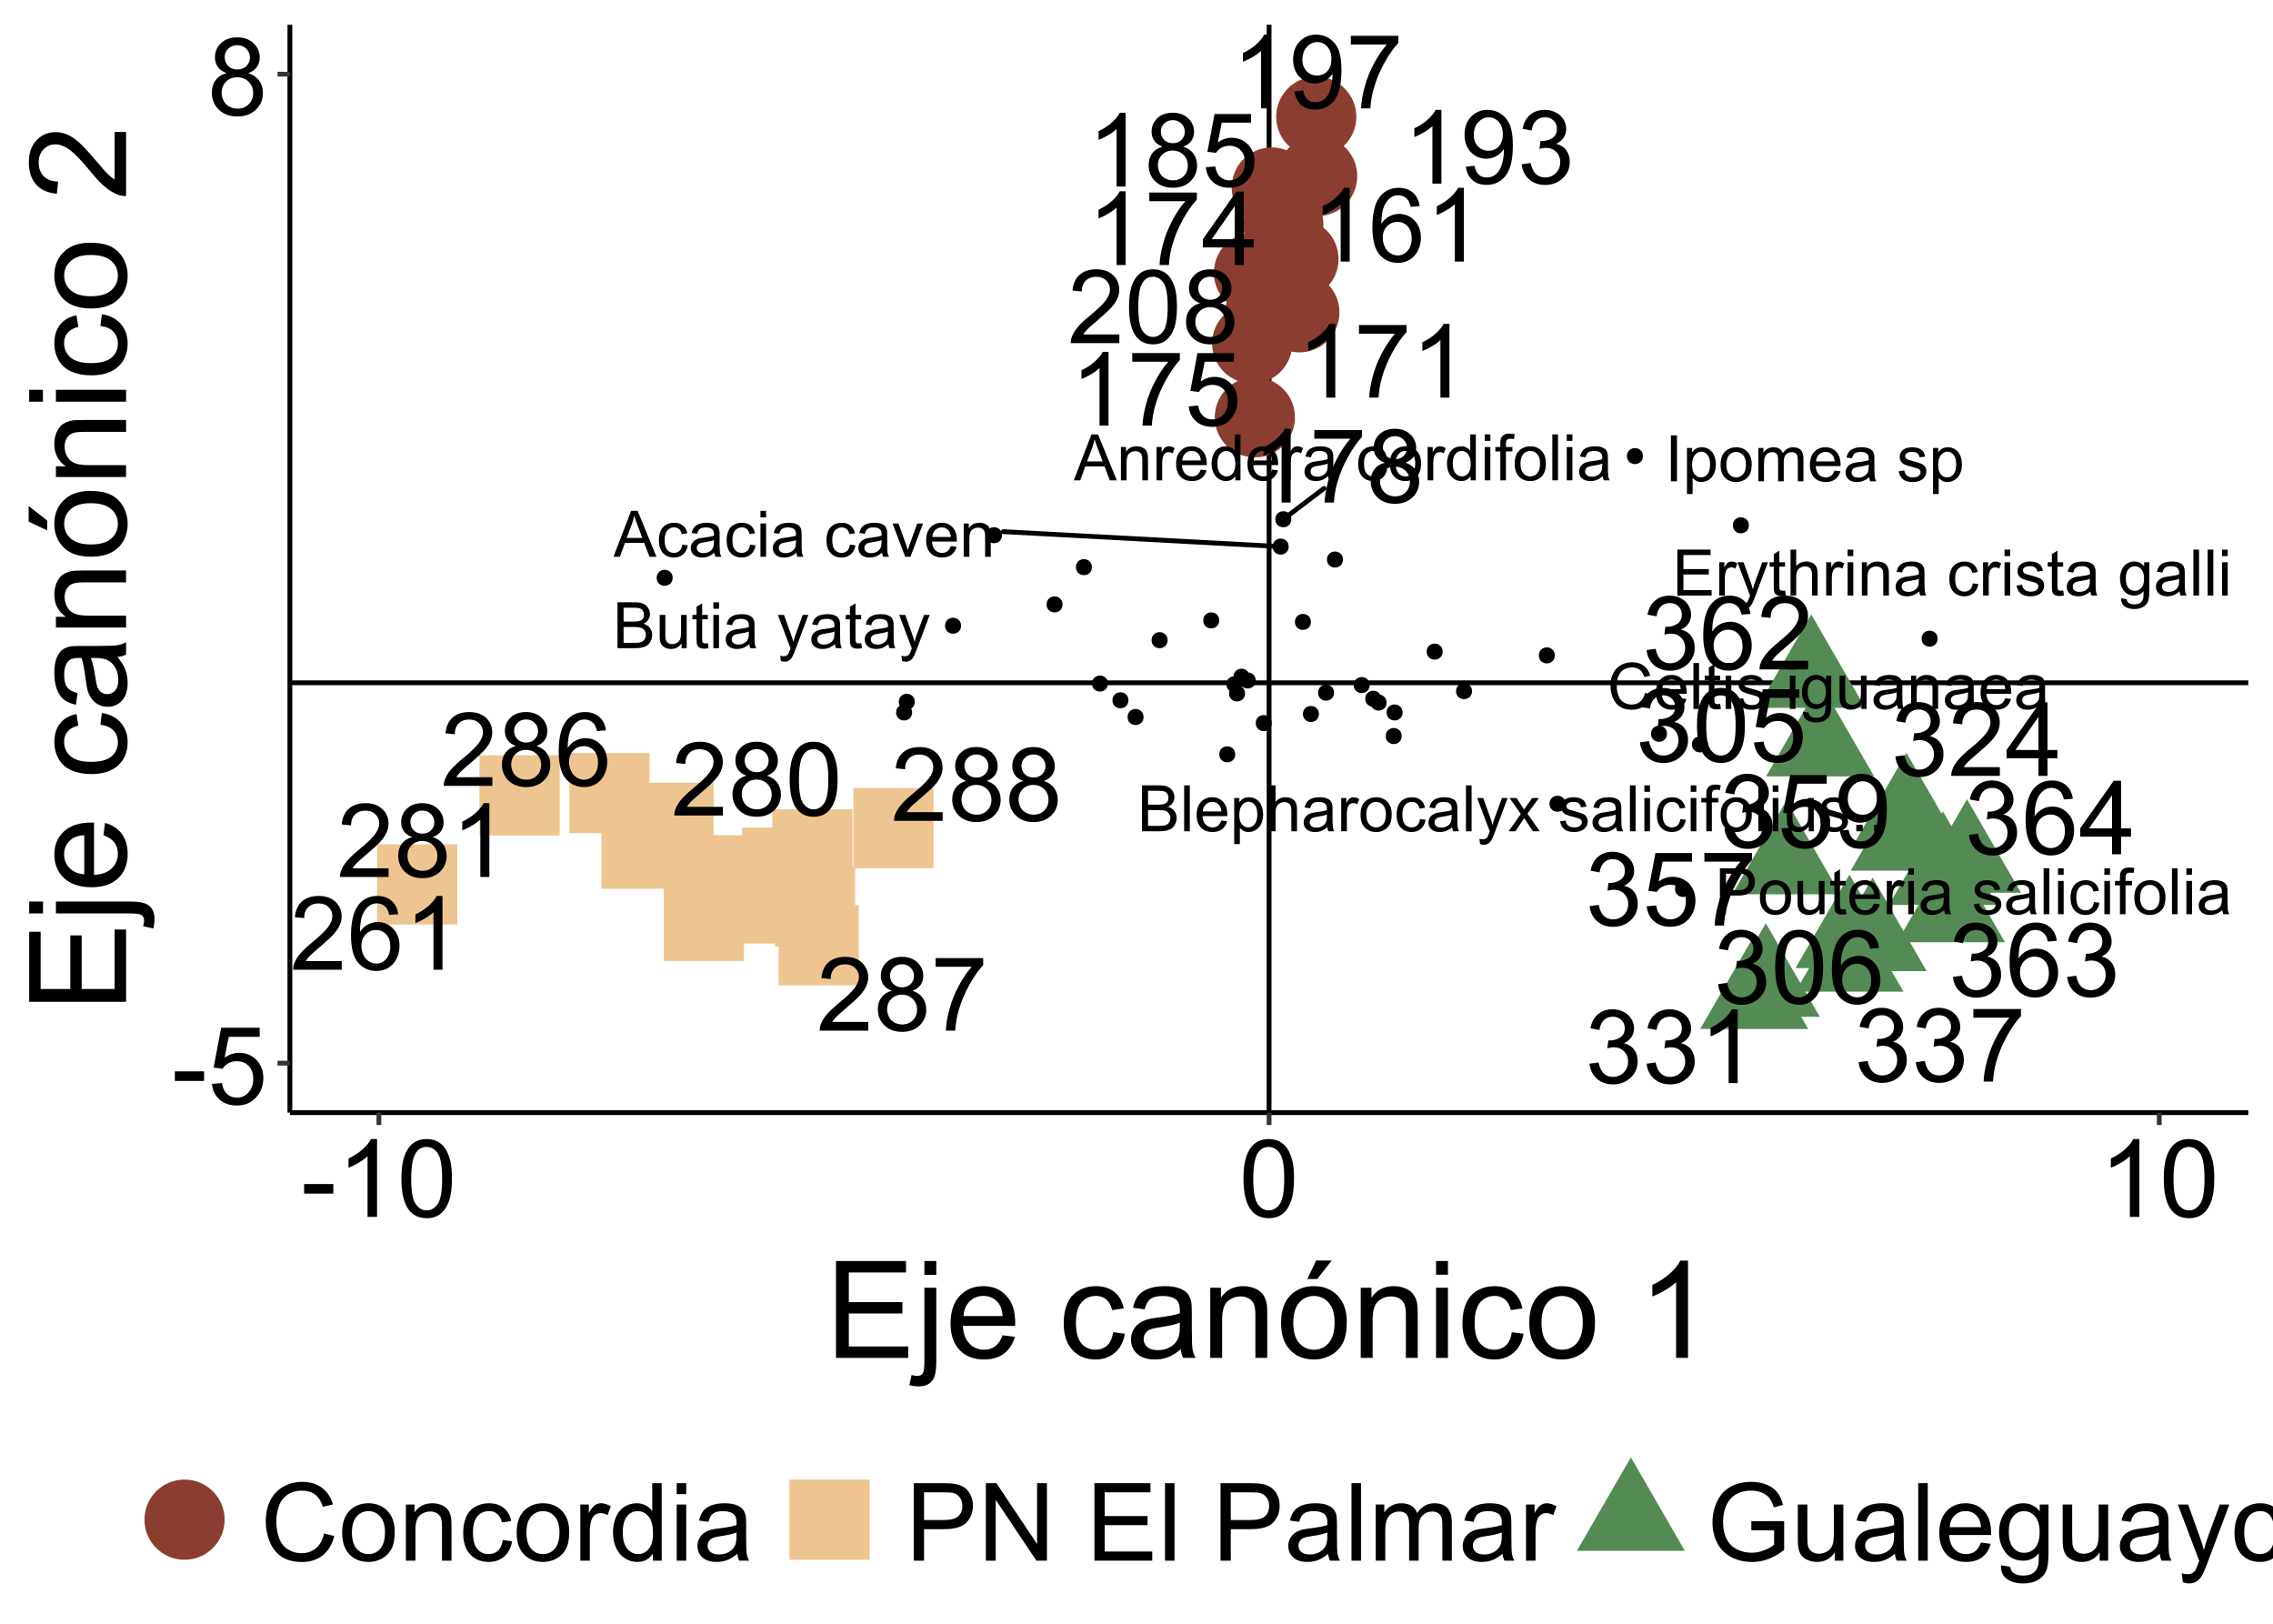 <?xml version="1.0" encoding="UTF-8"?>
<svg xmlns="http://www.w3.org/2000/svg" xmlns:xlink="http://www.w3.org/1999/xlink" width="504" height="360" viewBox="0 0 504 360">
<defs>
<g>
<g id="glyph-0-0">
<path d="M 8.48 0 L 6.48 0 L 6.48 -12.75 C 6 -12.289 5.367 -11.828 4.586 -11.371 C 3.805 -10.91 3.102 -10.566 2.477 -10.336 L 2.477 -12.27 C 3.598 -12.797 4.574 -13.434 5.414 -14.184 C 6.25 -14.93 6.844 -15.656 7.191 -16.359 L 8.48 -16.359 Z M 8.48 0 "/>
</g>
<g id="glyph-0-1">
<path d="M 11.324 -12.305 L 9.336 -12.148 C 9.16 -12.934 8.906 -13.504 8.582 -13.859 C 8.039 -14.43 7.371 -14.715 6.578 -14.715 C 5.941 -14.715 5.383 -14.539 4.902 -14.184 C 4.273 -13.723 3.773 -13.051 3.41 -12.172 C 3.051 -11.289 2.859 -10.031 2.844 -8.402 C 3.328 -9.137 3.914 -9.68 4.613 -10.035 C 5.309 -10.391 6.039 -10.57 6.801 -10.57 C 8.137 -10.57 9.27 -10.078 10.207 -9.098 C 11.145 -8.117 11.613 -6.848 11.613 -5.289 C 11.613 -4.27 11.395 -3.316 10.953 -2.441 C 10.512 -1.562 9.906 -0.891 9.137 -0.422 C 8.367 0.043 7.492 0.277 6.512 0.277 C 4.848 0.277 3.484 -0.336 2.434 -1.562 C 1.383 -2.789 0.855 -4.809 0.855 -7.625 C 0.855 -10.773 1.438 -13.062 2.602 -14.492 C 3.617 -15.738 4.984 -16.359 6.703 -16.359 C 7.984 -16.359 9.035 -16 9.852 -15.281 C 10.672 -14.562 11.164 -13.57 11.324 -12.305 M 3.156 -5.281 C 3.156 -4.59 3.305 -3.93 3.594 -3.301 C 3.887 -2.672 4.297 -2.191 4.824 -1.863 C 5.352 -1.531 5.902 -1.367 6.48 -1.367 C 7.324 -1.367 8.051 -1.707 8.656 -2.391 C 9.266 -3.07 9.57 -3.996 9.57 -5.168 C 9.57 -6.293 9.27 -7.184 8.668 -7.828 C 8.07 -8.477 7.312 -8.801 6.402 -8.801 C 5.496 -8.801 4.73 -8.477 4.102 -7.828 C 3.473 -7.184 3.156 -6.332 3.156 -5.281 Z M 3.156 -5.281 "/>
</g>
<g id="glyph-0-2">
<path d="M 1.078 -14.16 L 1.078 -16.082 L 11.625 -16.082 L 11.625 -14.527 C 10.59 -13.422 9.559 -11.957 8.543 -10.125 C 7.523 -8.297 6.734 -6.414 6.18 -4.48 C 5.781 -3.117 5.523 -1.621 5.414 0 L 3.355 0 C 3.379 -1.281 3.629 -2.832 4.113 -4.645 C 4.594 -6.461 5.285 -8.211 6.184 -9.898 C 7.086 -11.582 8.043 -13.004 9.059 -14.16 Z M 1.078 -14.16 "/>
</g>
<g id="glyph-0-3">
<path d="M 7.359 0 L 7.359 -3.902 L 0.289 -3.902 L 0.289 -5.734 L 7.723 -16.293 L 9.359 -16.293 L 9.359 -5.734 L 11.559 -5.734 L 11.559 -3.902 L 9.359 -3.902 L 9.359 0 L 7.359 0 M 7.359 -5.734 L 7.359 -13.082 L 2.258 -5.734 Z M 7.359 -5.734 "/>
</g>
<g id="glyph-0-4">
<path d="M 0.945 -4.27 L 3.047 -4.445 C 3.199 -3.422 3.562 -2.656 4.129 -2.141 C 4.695 -1.625 5.379 -1.367 6.18 -1.367 C 7.145 -1.367 7.957 -1.73 8.625 -2.457 C 9.293 -3.184 9.625 -4.145 9.625 -5.348 C 9.625 -6.488 9.305 -7.387 8.664 -8.047 C 8.023 -8.707 7.184 -9.035 6.145 -9.035 C 5.5 -9.035 4.922 -8.891 4.402 -8.598 C 3.883 -8.305 3.477 -7.926 3.18 -7.457 L 1.301 -7.703 L 2.879 -16.07 L 10.98 -16.07 L 10.98 -14.16 L 4.48 -14.16 L 3.602 -9.781 C 4.578 -10.461 5.605 -10.805 6.68 -10.805 C 8.102 -10.805 9.301 -10.309 10.281 -9.324 C 11.258 -8.34 11.746 -7.074 11.746 -5.523 C 11.746 -4.051 11.316 -2.773 10.457 -1.699 C 9.414 -0.383 7.988 0.277 6.18 0.277 C 4.699 0.277 3.488 -0.137 2.551 -0.969 C 1.613 -1.797 1.078 -2.898 0.945 -4.27 Z M 0.945 -4.27 "/>
</g>
<g id="glyph-0-5">
<path d="M 4.023 -8.836 C 3.195 -9.141 2.578 -9.574 2.18 -10.137 C 1.777 -10.699 1.578 -11.375 1.578 -12.16 C 1.578 -13.344 2.004 -14.34 2.855 -15.148 C 3.707 -15.957 4.844 -16.359 6.258 -16.359 C 7.68 -16.359 8.824 -15.945 9.691 -15.121 C 10.559 -14.293 10.992 -13.289 10.992 -12.105 C 10.992 -11.348 10.793 -10.691 10.398 -10.129 C 10 -9.57 9.398 -9.141 8.59 -8.836 C 9.59 -8.512 10.352 -7.984 10.875 -7.258 C 11.398 -6.531 11.66 -5.664 11.66 -4.656 C 11.66 -3.266 11.168 -2.094 10.18 -1.145 C 9.195 -0.195 7.898 0.277 6.289 0.277 C 4.684 0.277 3.387 -0.199 2.402 -1.148 C 1.414 -2.102 0.922 -3.289 0.922 -4.711 C 0.922 -5.773 1.191 -6.66 1.727 -7.375 C 2.266 -8.09 3.031 -8.578 4.023 -8.836 M 3.625 -12.227 C 3.625 -11.457 3.871 -10.824 4.367 -10.336 C 4.863 -9.848 5.508 -9.602 6.301 -9.602 C 7.074 -9.602 7.703 -9.844 8.195 -10.332 C 8.691 -10.816 8.938 -11.41 8.938 -12.113 C 8.938 -12.848 8.684 -13.465 8.176 -13.965 C 7.668 -14.465 7.035 -14.715 6.281 -14.715 C 5.516 -14.715 4.883 -14.473 4.379 -13.98 C 3.875 -13.492 3.625 -12.906 3.625 -12.227 M 2.98 -4.703 C 2.98 -4.129 3.113 -3.578 3.383 -3.047 C 3.656 -2.512 4.059 -2.098 4.59 -1.805 C 5.125 -1.512 5.699 -1.367 6.312 -1.367 C 7.27 -1.367 8.059 -1.676 8.68 -2.289 C 9.301 -2.906 9.613 -3.688 9.613 -4.633 C 9.613 -5.598 9.293 -6.395 8.652 -7.023 C 8.012 -7.652 7.211 -7.969 6.246 -7.969 C 5.305 -7.969 4.527 -7.656 3.906 -7.035 C 3.289 -6.414 2.98 -5.637 2.98 -4.703 Z M 2.98 -4.703 "/>
</g>
<g id="glyph-0-6">
<path d="M 1.246 -3.77 L 3.168 -3.945 C 3.332 -3.043 3.641 -2.387 4.102 -1.977 C 4.562 -1.57 5.148 -1.367 5.867 -1.367 C 6.484 -1.367 7.023 -1.508 7.484 -1.789 C 7.949 -2.07 8.328 -2.445 8.625 -2.918 C 8.922 -3.387 9.168 -4.023 9.371 -4.824 C 9.57 -5.625 9.668 -6.438 9.668 -7.27 C 9.668 -7.359 9.664 -7.492 9.66 -7.668 C 9.258 -7.031 8.711 -6.516 8.02 -6.117 C 7.328 -5.723 6.574 -5.523 5.77 -5.523 C 4.418 -5.523 3.277 -6.012 2.344 -6.992 C 1.41 -7.969 0.945 -9.258 0.945 -10.859 C 0.945 -12.512 1.434 -13.84 2.406 -14.848 C 3.379 -15.855 4.602 -16.359 6.07 -16.359 C 7.129 -16.359 8.098 -16.074 8.977 -15.504 C 9.852 -14.934 10.52 -14.121 10.977 -13.066 C 11.43 -12.008 11.66 -10.48 11.66 -8.48 C 11.66 -6.398 11.434 -4.742 10.98 -3.508 C 10.527 -2.273 9.855 -1.332 8.965 -0.688 C 8.07 -0.043 7.023 0.277 5.824 0.277 C 4.551 0.277 3.508 -0.074 2.699 -0.785 C 1.895 -1.492 1.406 -2.484 1.246 -3.77 M 9.438 -10.957 C 9.438 -12.105 9.129 -13.02 8.52 -13.691 C 7.906 -14.367 7.172 -14.703 6.312 -14.703 C 5.422 -14.703 4.648 -14.34 3.988 -13.613 C 3.332 -12.891 3 -11.949 3 -10.793 C 3 -9.754 3.312 -8.91 3.941 -8.262 C 4.566 -7.613 5.34 -7.293 6.258 -7.293 C 7.184 -7.293 7.945 -7.613 8.543 -8.262 C 9.137 -8.91 9.438 -9.809 9.438 -10.957 Z M 9.438 -10.957 "/>
</g>
<g id="glyph-0-7">
<path d="M 0.957 -4.301 L 2.957 -4.566 C 3.188 -3.434 3.578 -2.617 4.129 -2.117 C 4.68 -1.617 5.352 -1.367 6.145 -1.367 C 7.086 -1.367 7.883 -1.691 8.531 -2.344 C 9.18 -2.996 9.504 -3.805 9.504 -4.77 C 9.504 -5.688 9.203 -6.445 8.602 -7.039 C 8.004 -7.637 7.238 -7.938 6.312 -7.938 C 5.934 -7.938 5.465 -7.863 4.902 -7.715 L 5.125 -9.469 C 5.258 -9.453 5.363 -9.445 5.445 -9.445 C 6.297 -9.445 7.066 -9.668 7.746 -10.113 C 8.43 -10.559 8.77 -11.242 8.77 -12.172 C 8.77 -12.902 8.52 -13.512 8.023 -13.992 C 7.527 -14.473 6.887 -14.715 6.102 -14.715 C 5.324 -14.715 4.676 -14.473 4.156 -13.98 C 3.637 -13.492 3.305 -12.758 3.156 -11.781 L 1.156 -12.137 C 1.402 -13.477 1.957 -14.516 2.824 -15.254 C 3.691 -15.992 4.77 -16.359 6.059 -16.359 C 6.945 -16.359 7.766 -16.168 8.512 -15.789 C 9.262 -15.406 9.836 -14.887 10.23 -14.227 C 10.629 -13.566 10.824 -12.867 10.824 -12.125 C 10.824 -11.422 10.637 -10.781 10.258 -10.203 C 9.879 -9.625 9.32 -9.164 8.582 -8.824 C 9.543 -8.602 10.293 -8.141 10.824 -7.441 C 11.359 -6.742 11.625 -5.863 11.625 -4.812 C 11.625 -3.391 11.105 -2.184 10.07 -1.195 C 9.031 -0.207 7.723 0.289 6.137 0.289 C 4.703 0.289 3.52 -0.137 2.574 -0.988 C 1.629 -1.84 1.09 -2.945 0.957 -4.301 Z M 0.957 -4.301 "/>
</g>
<g id="glyph-0-8">
<path d="M 11.457 -1.922 L 11.457 0 L 0.688 0 C 0.676 -0.48 0.754 -0.945 0.922 -1.391 C 1.195 -2.121 1.637 -2.844 2.238 -3.555 C 2.844 -4.27 3.715 -5.09 4.855 -6.023 C 6.629 -7.477 7.824 -8.625 8.445 -9.477 C 9.07 -10.324 9.379 -11.125 9.379 -11.883 C 9.379 -12.676 9.098 -13.344 8.531 -13.887 C 7.965 -14.434 7.223 -14.703 6.312 -14.703 C 5.352 -14.703 4.578 -14.414 4 -13.836 C 3.422 -13.258 3.129 -12.461 3.125 -11.438 L 1.066 -11.648 C 1.207 -13.18 1.738 -14.352 2.656 -15.156 C 3.574 -15.957 4.809 -16.359 6.355 -16.359 C 7.922 -16.359 9.16 -15.926 10.07 -15.059 C 10.98 -14.191 11.438 -13.117 11.438 -11.836 C 11.438 -11.184 11.305 -10.543 11.035 -9.914 C 10.77 -9.285 10.328 -8.621 9.707 -7.926 C 9.09 -7.227 8.062 -6.273 6.625 -5.059 C 5.422 -4.051 4.652 -3.367 4.312 -3.008 C 3.973 -2.648 3.691 -2.285 3.469 -1.922 Z M 11.457 -1.922 "/>
</g>
<g id="glyph-0-9">
<path d="M 0.945 -8.035 C 0.945 -9.961 1.145 -11.512 1.539 -12.688 C 1.938 -13.863 2.523 -14.766 3.305 -15.406 C 4.09 -16.043 5.07 -16.359 6.258 -16.359 C 7.133 -16.359 7.898 -16.184 8.559 -15.832 C 9.219 -15.48 9.762 -14.973 10.191 -14.309 C 10.621 -13.648 10.957 -12.84 11.203 -11.887 C 11.449 -10.934 11.57 -9.652 11.57 -8.035 C 11.57 -6.125 11.375 -4.582 10.98 -3.406 C 10.59 -2.23 10 -1.324 9.219 -0.684 C 8.438 -0.043 7.449 0.277 6.258 0.277 C 4.688 0.277 3.453 -0.285 2.555 -1.41 C 1.48 -2.766 0.945 -4.977 0.945 -8.035 M 3 -8.035 C 3 -5.359 3.312 -3.582 3.941 -2.695 C 4.566 -1.809 5.34 -1.367 6.258 -1.367 C 7.176 -1.367 7.949 -1.812 8.574 -2.699 C 9.199 -3.59 9.516 -5.367 9.516 -8.035 C 9.516 -10.719 9.199 -12.5 8.574 -13.383 C 7.949 -14.262 7.168 -14.703 6.234 -14.703 C 5.316 -14.703 4.582 -14.316 4.035 -13.539 C 3.344 -12.543 3 -10.711 3 -8.035 Z M 3 -8.035 "/>
</g>
<g id="glyph-1-0">
<path d="M -0.02 0 L 3.891 -10.184 L 5.344 -10.184 L 9.508 0 L 7.973 0 L 6.785 -3.086 L 2.527 -3.086 L 1.41 0 L -0.02 0 M 2.918 -4.184 L 6.371 -4.184 L 5.309 -7.004 C 4.984 -7.859 4.742 -8.562 4.586 -9.113 C 4.453 -8.461 4.273 -7.812 4.035 -7.168 Z M 2.918 -4.184 "/>
</g>
<g id="glyph-1-1">
<path d="M 5.75 -2.703 L 6.98 -2.543 C 6.848 -1.695 6.504 -1.031 5.949 -0.551 C 5.395 -0.074 4.715 0.168 3.91 0.168 C 2.902 0.168 2.09 -0.164 1.477 -0.824 C 0.863 -1.484 0.555 -2.43 0.555 -3.66 C 0.555 -4.457 0.688 -5.152 0.953 -5.75 C 1.215 -6.348 1.617 -6.797 2.156 -7.098 C 2.695 -7.395 3.285 -7.543 3.918 -7.543 C 4.719 -7.543 5.375 -7.34 5.883 -6.938 C 6.395 -6.531 6.719 -5.957 6.863 -5.211 L 5.648 -5.023 C 5.531 -5.52 5.328 -5.891 5.031 -6.141 C 4.738 -6.391 4.383 -6.516 3.965 -6.516 C 3.336 -6.516 2.824 -6.289 2.43 -5.84 C 2.039 -5.387 1.84 -4.672 1.84 -3.695 C 1.84 -2.703 2.031 -1.984 2.41 -1.535 C 2.789 -1.086 3.285 -0.863 3.898 -0.863 C 4.387 -0.863 4.797 -1.012 5.125 -1.312 C 5.457 -1.613 5.664 -2.078 5.75 -2.703 Z M 5.75 -2.703 "/>
</g>
<g id="glyph-1-2">
<path d="M 5.75 -0.91 C 5.289 -0.516 4.844 -0.238 4.414 -0.078 C 3.984 0.086 3.527 0.168 3.035 0.168 C 2.227 0.168 1.602 -0.031 1.168 -0.426 C 0.73 -0.824 0.516 -1.328 0.516 -1.945 C 0.516 -2.305 0.598 -2.637 0.762 -2.934 C 0.926 -3.234 1.141 -3.473 1.406 -3.652 C 1.672 -3.836 1.973 -3.973 2.305 -4.062 C 2.551 -4.129 2.922 -4.191 3.418 -4.25 C 4.426 -4.371 5.172 -4.516 5.648 -4.684 C 5.652 -4.852 5.656 -4.961 5.656 -5.008 C 5.656 -5.52 5.535 -5.875 5.301 -6.086 C 4.98 -6.367 4.508 -6.508 3.875 -6.508 C 3.289 -6.508 2.855 -6.406 2.574 -6.199 C 2.293 -5.992 2.086 -5.629 1.953 -5.105 L 0.73 -5.273 C 0.84 -5.797 1.023 -6.219 1.277 -6.539 C 1.531 -6.863 1.902 -7.109 2.383 -7.285 C 2.863 -7.457 3.422 -7.543 4.059 -7.543 C 4.688 -7.543 5.199 -7.469 5.594 -7.32 C 5.984 -7.172 6.273 -6.988 6.461 -6.762 C 6.645 -6.539 6.773 -6.254 6.848 -5.91 C 6.891 -5.699 6.91 -5.312 6.91 -4.758 L 6.91 -3.09 C 6.91 -1.93 6.938 -1.195 6.992 -0.887 C 7.043 -0.578 7.148 -0.281 7.309 0 L 6 0 C 5.871 -0.258 5.789 -0.562 5.75 -0.91 M 5.648 -3.703 C 5.195 -3.516 4.512 -3.359 3.605 -3.23 C 3.09 -3.156 2.727 -3.074 2.516 -2.98 C 2.301 -2.887 2.137 -2.754 2.02 -2.574 C 1.906 -2.395 1.848 -2.199 1.848 -1.98 C 1.848 -1.645 1.973 -1.367 2.227 -1.145 C 2.48 -0.926 2.848 -0.812 3.336 -0.812 C 3.816 -0.812 4.246 -0.918 4.621 -1.129 C 4.996 -1.34 5.27 -1.629 5.445 -1.992 C 5.582 -2.277 5.648 -2.691 5.648 -3.242 Z M 5.648 -3.703 "/>
</g>
<g id="glyph-1-3">
<path d="M 0.945 -8.746 L 0.945 -10.184 L 2.195 -10.184 L 2.195 -8.746 L 0.945 -8.746 M 0.945 0 L 0.945 -7.379 L 2.195 -7.379 L 2.195 0 Z M 0.945 0 "/>
</g>
<g id="glyph-1-4">
</g>
<g id="glyph-1-5">
<path d="M 2.988 0 L 0.18 -7.379 L 1.5 -7.379 L 3.086 -2.961 C 3.254 -2.48 3.414 -1.988 3.555 -1.473 C 3.668 -1.863 3.824 -2.328 4.023 -2.875 L 5.66 -7.379 L 6.945 -7.379 L 4.152 0 Z M 2.988 0 "/>
</g>
<g id="glyph-1-6">
<path d="M 5.988 -2.375 L 7.281 -2.215 C 7.074 -1.461 6.699 -0.875 6.148 -0.457 C 5.598 -0.043 4.895 0.168 4.035 0.168 C 2.957 0.168 2.102 -0.164 1.469 -0.832 C 0.836 -1.496 0.52 -2.426 0.52 -3.625 C 0.52 -4.867 0.84 -5.832 1.48 -6.516 C 2.117 -7.203 2.949 -7.543 3.965 -7.543 C 4.953 -7.543 5.758 -7.207 6.383 -6.535 C 7.008 -5.863 7.32 -4.922 7.32 -3.703 C 7.32 -3.629 7.32 -3.516 7.316 -3.367 L 1.812 -3.367 C 1.859 -2.559 2.09 -1.938 2.5 -1.508 C 2.914 -1.078 3.426 -0.863 4.043 -0.863 C 4.5 -0.863 4.895 -0.98 5.219 -1.223 C 5.539 -1.465 5.797 -1.848 5.988 -2.375 M 1.883 -4.398 L 6 -4.398 C 5.945 -5.02 5.789 -5.484 5.531 -5.793 C 5.133 -6.273 4.613 -6.516 3.98 -6.516 C 3.406 -6.516 2.922 -6.324 2.531 -5.938 C 2.141 -5.555 1.926 -5.039 1.883 -4.398 Z M 1.883 -4.398 "/>
</g>
<g id="glyph-1-7">
<path d="M 0.938 0 L 0.938 -7.379 L 2.062 -7.379 L 2.062 -6.328 C 2.605 -7.137 3.387 -7.543 4.41 -7.543 C 4.855 -7.543 5.266 -7.465 5.637 -7.305 C 6.012 -7.145 6.289 -6.934 6.473 -6.676 C 6.66 -6.418 6.789 -6.109 6.863 -5.75 C 6.91 -5.52 6.934 -5.113 6.934 -4.535 L 6.934 0 L 5.684 0 L 5.684 -4.488 C 5.684 -4.996 5.633 -5.379 5.535 -5.629 C 5.438 -5.883 5.266 -6.082 5.02 -6.234 C 4.77 -6.387 4.48 -6.461 4.148 -6.461 C 3.613 -6.461 3.156 -6.293 2.77 -5.953 C 2.383 -5.613 2.188 -4.973 2.188 -4.027 L 2.188 0 Z M 0.938 0 "/>
</g>
<g id="glyph-1-8">
<path d="M 0.926 0 L 0.926 -7.379 L 2.051 -7.379 L 2.051 -6.258 C 2.336 -6.781 2.602 -7.129 2.844 -7.293 C 3.086 -7.461 3.355 -7.543 3.648 -7.543 C 4.066 -7.543 4.496 -7.41 4.934 -7.141 L 4.5 -5.98 C 4.195 -6.16 3.891 -6.25 3.586 -6.25 C 3.312 -6.25 3.066 -6.168 2.848 -6.004 C 2.629 -5.84 2.477 -5.613 2.383 -5.32 C 2.242 -4.875 2.176 -4.391 2.176 -3.863 L 2.176 0 Z M 0.926 0 "/>
</g>
<g id="glyph-1-9">
<path d="M 5.723 0 L 5.723 -0.93 C 5.258 -0.199 4.57 0.168 3.66 0.168 C 3.074 0.168 2.531 0.004 2.039 -0.32 C 1.547 -0.645 1.164 -1.098 0.895 -1.676 C 0.621 -2.258 0.484 -2.926 0.484 -3.68 C 0.484 -4.418 0.609 -5.086 0.855 -5.688 C 1.102 -6.285 1.469 -6.746 1.957 -7.066 C 2.449 -7.383 3 -7.543 3.605 -7.543 C 4.051 -7.543 4.445 -7.449 4.793 -7.262 C 5.141 -7.074 5.422 -6.832 5.641 -6.531 L 5.641 -10.184 L 6.883 -10.184 L 6.883 0 L 5.723 0 M 1.77 -3.68 C 1.77 -2.738 1.969 -2.031 2.367 -1.562 C 2.766 -1.094 3.238 -0.863 3.777 -0.863 C 4.324 -0.863 4.789 -1.086 5.172 -1.531 C 5.555 -1.98 5.746 -2.66 5.746 -3.578 C 5.746 -4.586 5.551 -5.328 5.16 -5.801 C 4.773 -6.273 4.293 -6.508 3.723 -6.508 C 3.168 -6.508 2.703 -6.281 2.332 -5.828 C 1.957 -5.375 1.77 -4.66 1.77 -3.68 Z M 1.77 -3.68 "/>
</g>
<g id="glyph-1-10">
<path d="M 0.473 -3.688 C 0.473 -5.055 0.852 -6.066 1.613 -6.723 C 2.246 -7.27 3.02 -7.543 3.934 -7.543 C 4.945 -7.543 5.773 -7.211 6.418 -6.547 C 7.062 -5.883 7.383 -4.965 7.383 -3.793 C 7.383 -2.844 7.242 -2.098 6.957 -1.551 C 6.672 -1.008 6.258 -0.586 5.715 -0.285 C 5.168 0.016 4.574 0.168 3.934 0.168 C 2.898 0.168 2.062 -0.164 1.426 -0.828 C 0.789 -1.488 0.473 -2.441 0.473 -3.688 M 1.758 -3.688 C 1.758 -2.742 1.965 -2.035 2.375 -1.566 C 2.789 -1.098 3.305 -0.863 3.934 -0.863 C 4.551 -0.863 5.07 -1.098 5.48 -1.57 C 5.895 -2.043 6.098 -2.762 6.098 -3.73 C 6.098 -4.641 5.891 -5.332 5.477 -5.805 C 5.062 -6.273 4.547 -6.508 3.934 -6.508 C 3.305 -6.508 2.789 -6.273 2.375 -5.809 C 1.965 -5.34 1.758 -4.633 1.758 -3.688 Z M 1.758 -3.688 "/>
</g>
<g id="glyph-1-11">
<path d="M 1.238 0 L 1.238 -6.406 L 0.133 -6.406 L 0.133 -7.379 L 1.238 -7.379 L 1.238 -8.16 C 1.238 -8.656 1.281 -9.027 1.367 -9.266 C 1.488 -9.59 1.699 -9.855 2.004 -10.055 C 2.309 -10.258 2.73 -10.355 3.277 -10.355 C 3.629 -10.355 4.02 -10.316 4.445 -10.23 L 4.258 -9.141 C 4 -9.188 3.754 -9.211 3.523 -9.211 C 3.141 -9.211 2.875 -9.129 2.715 -8.969 C 2.559 -8.805 2.48 -8.504 2.48 -8.059 L 2.48 -7.379 L 3.918 -7.379 L 3.918 -6.406 L 2.48 -6.406 L 2.48 0 Z M 1.238 0 "/>
</g>
<g id="glyph-1-12">
<path d="M 0.91 0 L 0.91 -10.184 L 2.16 -10.184 L 2.16 0 Z M 0.91 0 "/>
</g>
<g id="glyph-1-13">
<path d="M 1.043 0 L 1.043 -10.184 L 4.863 -10.184 C 5.641 -10.184 6.266 -10.082 6.734 -9.875 C 7.203 -9.668 7.574 -9.352 7.84 -8.922 C 8.105 -8.496 8.238 -8.047 8.238 -7.578 C 8.238 -7.145 8.121 -6.734 7.883 -6.348 C 7.648 -5.965 7.293 -5.656 6.816 -5.418 C 7.43 -5.238 7.902 -4.93 8.234 -4.496 C 8.566 -4.059 8.73 -3.547 8.73 -2.953 C 8.73 -2.477 8.633 -2.031 8.43 -1.621 C 8.227 -1.211 7.98 -0.895 7.684 -0.672 C 7.387 -0.453 7.016 -0.285 6.566 -0.172 C 6.121 -0.059 5.574 0 4.926 0 L 1.043 0 M 2.391 -5.906 L 4.59 -5.906 C 5.188 -5.906 5.617 -5.945 5.875 -6.023 C 6.219 -6.125 6.477 -6.293 6.652 -6.531 C 6.824 -6.766 6.91 -7.062 6.91 -7.418 C 6.91 -7.758 6.832 -8.055 6.668 -8.312 C 6.508 -8.57 6.273 -8.746 5.973 -8.84 C 5.672 -8.934 5.156 -8.98 4.426 -8.98 L 2.391 -8.98 L 2.391 -5.906 M 2.391 -1.203 L 4.926 -1.203 C 5.359 -1.203 5.664 -1.219 5.844 -1.25 C 6.152 -1.305 6.41 -1.398 6.621 -1.527 C 6.828 -1.656 7 -1.848 7.133 -2.094 C 7.27 -2.344 7.336 -2.629 7.336 -2.953 C 7.336 -3.332 7.238 -3.66 7.043 -3.941 C 6.848 -4.223 6.578 -4.418 6.234 -4.531 C 5.891 -4.645 5.395 -4.703 4.746 -4.703 L 2.391 -4.703 Z M 2.391 -1.203 "/>
</g>
<g id="glyph-1-14">
<path d="M 0.938 2.828 L 0.938 -7.379 L 2.078 -7.379 L 2.078 -6.418 C 2.344 -6.793 2.648 -7.074 2.988 -7.262 C 3.324 -7.449 3.734 -7.543 4.215 -7.543 C 4.848 -7.543 5.402 -7.383 5.883 -7.059 C 6.367 -6.734 6.73 -6.277 6.973 -5.688 C 7.219 -5.094 7.344 -4.449 7.344 -3.746 C 7.344 -2.988 7.207 -2.309 6.938 -1.707 C 6.664 -1.102 6.273 -0.637 5.754 -0.316 C 5.238 0.004 4.695 0.168 4.125 0.168 C 3.711 0.168 3.336 0.078 3.004 -0.098 C 2.672 -0.273 2.402 -0.496 2.188 -0.766 L 2.188 2.828 L 0.938 2.828 M 2.07 -3.648 C 2.07 -2.699 2.262 -1.996 2.648 -1.543 C 3.031 -1.09 3.496 -0.863 4.043 -0.863 C 4.598 -0.863 5.074 -1.098 5.469 -1.566 C 5.867 -2.035 6.062 -2.766 6.062 -3.75 C 6.062 -4.691 5.871 -5.395 5.484 -5.863 C 5.098 -6.332 4.637 -6.562 4.098 -6.562 C 3.566 -6.562 3.094 -6.316 2.684 -5.816 C 2.273 -5.32 2.07 -4.598 2.07 -3.648 Z M 2.07 -3.648 "/>
</g>
<g id="glyph-1-15">
<path d="M 0.938 0 L 0.938 -10.184 L 2.188 -10.184 L 2.188 -6.531 C 2.773 -7.207 3.508 -7.543 4.398 -7.543 C 4.945 -7.543 5.418 -7.438 5.82 -7.223 C 6.223 -7.004 6.512 -6.707 6.688 -6.328 C 6.859 -5.949 6.945 -5.398 6.945 -4.676 L 6.945 0 L 5.695 0 L 5.695 -4.676 C 5.695 -5.301 5.562 -5.754 5.289 -6.039 C 5.02 -6.324 4.637 -6.469 4.141 -6.469 C 3.77 -6.469 3.422 -6.371 3.094 -6.18 C 2.77 -5.988 2.535 -5.727 2.398 -5.398 C 2.258 -5.07 2.188 -4.613 2.188 -4.035 L 2.188 0 Z M 0.938 0 "/>
</g>
<g id="glyph-1-16">
<path d="M 0.883 2.84 L 0.742 1.668 C 1.016 1.742 1.254 1.777 1.457 1.777 C 1.738 1.777 1.957 1.73 2.125 1.641 C 2.293 1.547 2.43 1.418 2.535 1.25 C 2.613 1.125 2.742 0.816 2.918 0.32 C 2.941 0.25 2.977 0.148 3.027 0.016 L 0.23 -7.379 L 1.578 -7.379 L 3.113 -3.105 C 3.312 -2.562 3.488 -1.992 3.648 -1.395 C 3.789 -1.969 3.961 -2.531 4.16 -3.078 L 5.738 -7.379 L 6.988 -7.379 L 4.184 0.125 C 3.879 0.934 3.648 1.492 3.48 1.801 C 3.258 2.211 3.004 2.512 2.715 2.707 C 2.43 2.898 2.086 2.992 1.688 2.992 C 1.445 2.992 1.18 2.941 0.883 2.84 Z M 0.883 2.84 "/>
</g>
<g id="glyph-1-17">
<path d="M 0.105 0 L 2.801 -3.836 L 0.305 -7.379 L 1.867 -7.379 L 3 -5.648 C 3.215 -5.32 3.387 -5.043 3.516 -4.82 C 3.719 -5.125 3.906 -5.398 4.078 -5.633 L 5.32 -7.379 L 6.816 -7.379 L 4.266 -3.902 L 7.008 0 L 5.473 0 L 3.961 -2.293 L 3.555 -2.91 L 1.617 0 Z M 0.105 0 "/>
</g>
<g id="glyph-1-18">
<path d="M 0.438 -2.203 L 1.676 -2.398 C 1.742 -1.902 1.938 -1.52 2.254 -1.258 C 2.57 -0.992 3.016 -0.863 3.586 -0.863 C 4.16 -0.863 4.586 -0.977 4.863 -1.211 C 5.141 -1.445 5.281 -1.719 5.281 -2.035 C 5.281 -2.316 5.156 -2.539 4.91 -2.703 C 4.738 -2.812 4.312 -2.953 3.633 -3.125 C 2.715 -3.359 2.082 -3.559 1.727 -3.727 C 1.371 -3.895 1.102 -4.129 0.922 -4.43 C 0.738 -4.727 0.645 -5.059 0.645 -5.418 C 0.645 -5.746 0.723 -6.051 0.871 -6.332 C 1.023 -6.613 1.227 -6.844 1.488 -7.031 C 1.68 -7.172 1.945 -7.297 2.281 -7.395 C 2.617 -7.492 2.977 -7.543 3.363 -7.543 C 3.941 -7.543 4.449 -7.461 4.887 -7.293 C 5.324 -7.129 5.648 -6.902 5.855 -6.617 C 6.062 -6.332 6.207 -5.949 6.285 -5.473 L 5.062 -5.309 C 5.008 -5.688 4.848 -5.984 4.582 -6.195 C 4.316 -6.41 3.938 -6.516 3.453 -6.516 C 2.879 -6.516 2.469 -6.422 2.223 -6.23 C 1.977 -6.043 1.855 -5.82 1.855 -5.562 C 1.855 -5.402 1.906 -5.258 2.008 -5.125 C 2.109 -4.992 2.27 -4.883 2.488 -4.793 C 2.613 -4.746 2.98 -4.641 3.59 -4.473 C 4.477 -4.238 5.094 -4.043 5.441 -3.895 C 5.793 -3.742 6.066 -3.523 6.266 -3.238 C 6.465 -2.949 6.562 -2.594 6.562 -2.168 C 6.562 -1.75 6.441 -1.359 6.199 -0.988 C 5.957 -0.621 5.605 -0.336 5.148 -0.137 C 4.688 0.066 4.172 0.168 3.59 0.168 C 2.633 0.168 1.902 -0.031 1.398 -0.43 C 0.898 -0.828 0.578 -1.418 0.438 -2.203 Z M 0.438 -2.203 "/>
</g>
<g id="glyph-1-19">
<path d="M 5.773 0 L 5.773 -1.082 C 5.199 -0.25 4.418 0.168 3.43 0.168 C 2.996 0.168 2.59 0.082 2.211 -0.082 C 1.836 -0.25 1.555 -0.461 1.371 -0.711 C 1.188 -0.965 1.059 -1.273 0.988 -1.641 C 0.934 -1.887 0.91 -2.273 0.91 -2.805 L 0.91 -7.379 L 2.16 -7.379 L 2.16 -3.285 C 2.16 -2.633 2.188 -2.191 2.238 -1.965 C 2.316 -1.637 2.48 -1.379 2.738 -1.191 C 2.992 -1.004 3.305 -0.91 3.68 -0.91 C 4.059 -0.91 4.41 -1.008 4.738 -1.199 C 5.066 -1.391 5.301 -1.652 5.438 -1.984 C 5.57 -2.312 5.641 -2.793 5.641 -3.426 L 5.641 -7.379 L 6.891 -7.379 L 6.891 0 Z M 5.773 0 "/>
</g>
<g id="glyph-1-20">
<path d="M 1.293 0 L 1.293 -1.426 L 2.715 -1.426 L 2.715 0 Z M 1.293 0 "/>
</g>
<g id="glyph-1-21">
<path d="M 3.668 -1.117 L 3.848 -0.016 C 3.496 0.059 3.18 0.098 2.902 0.098 C 2.449 0.098 2.098 0.027 1.848 -0.117 C 1.598 -0.262 1.422 -0.449 1.32 -0.684 C 1.219 -0.918 1.168 -1.41 1.168 -2.16 L 1.168 -6.406 L 0.25 -6.406 L 0.25 -7.379 L 1.168 -7.379 L 1.168 -9.203 L 2.41 -9.953 L 2.41 -7.379 L 3.668 -7.379 L 3.668 -6.406 L 2.41 -6.406 L 2.41 -2.09 C 2.41 -1.734 2.434 -1.504 2.477 -1.402 C 2.52 -1.301 2.594 -1.219 2.691 -1.16 C 2.793 -1.102 2.934 -1.07 3.117 -1.07 C 3.258 -1.07 3.441 -1.086 3.668 -1.117 Z M 3.668 -1.117 "/>
</g>
<g id="glyph-1-22">
<path d="M 8.363 -3.57 L 9.711 -3.23 C 9.43 -2.125 8.922 -1.281 8.188 -0.699 C 7.453 -0.117 6.555 0.172 5.496 0.172 C 4.398 0.172 3.504 -0.051 2.816 -0.496 C 2.129 -0.945 1.605 -1.59 1.246 -2.438 C 0.887 -3.285 0.707 -4.195 0.707 -5.168 C 0.707 -6.23 0.91 -7.152 1.316 -7.941 C 1.723 -8.734 2.297 -9.332 3.047 -9.742 C 3.793 -10.152 4.617 -10.355 5.516 -10.355 C 6.535 -10.355 7.391 -10.098 8.086 -9.578 C 8.781 -9.059 9.266 -8.332 9.539 -7.391 L 8.211 -7.078 C 7.973 -7.82 7.633 -8.359 7.184 -8.695 C 6.734 -9.035 6.168 -9.203 5.488 -9.203 C 4.703 -9.203 4.051 -9.016 3.523 -8.641 C 3 -8.266 2.629 -7.762 2.418 -7.129 C 2.203 -6.5 2.098 -5.848 2.098 -5.176 C 2.098 -4.309 2.223 -3.555 2.477 -2.906 C 2.73 -2.262 3.121 -1.777 3.652 -1.457 C 4.188 -1.141 4.762 -0.98 5.383 -0.98 C 6.137 -0.98 6.777 -1.195 7.301 -1.633 C 7.824 -2.066 8.18 -2.715 8.363 -3.57 Z M 8.363 -3.57 "/>
</g>
<g id="glyph-1-23">
<path d="M 0.707 0.609 L 1.926 0.793 C 1.977 1.168 2.117 1.441 2.348 1.613 C 2.656 1.844 3.082 1.957 3.617 1.957 C 4.199 1.957 4.645 1.844 4.961 1.613 C 5.273 1.379 5.488 1.055 5.598 0.641 C 5.664 0.383 5.695 -0.152 5.688 -0.965 C 5.145 -0.32 4.461 0 3.648 0 C 2.633 0 1.848 -0.367 1.293 -1.098 C 0.734 -1.828 0.457 -2.707 0.457 -3.73 C 0.457 -4.434 0.586 -5.082 0.84 -5.68 C 1.094 -6.273 1.465 -6.734 1.949 -7.059 C 2.434 -7.383 3 -7.543 3.652 -7.543 C 4.523 -7.543 5.242 -7.191 5.809 -6.488 L 5.809 -7.379 L 6.961 -7.379 L 6.961 -1 C 6.961 0.148 6.844 0.961 6.609 1.441 C 6.375 1.922 6.004 2.301 5.5 2.578 C 4.992 2.855 4.367 2.992 3.625 2.992 C 2.746 2.992 2.035 2.797 1.492 2.398 C 0.953 2.004 0.691 1.406 0.707 0.609 M 1.742 -3.82 C 1.742 -2.852 1.938 -2.145 2.32 -1.703 C 2.703 -1.258 3.188 -1.035 3.766 -1.035 C 4.34 -1.035 4.82 -1.258 5.211 -1.699 C 5.598 -2.141 5.793 -2.836 5.793 -3.777 C 5.793 -4.684 5.594 -5.363 5.191 -5.82 C 4.793 -6.281 4.309 -6.508 3.746 -6.508 C 3.188 -6.508 2.715 -6.281 2.328 -5.832 C 1.938 -5.379 1.742 -4.711 1.742 -3.82 Z M 1.742 -3.82 "/>
</g>
<g id="glyph-1-24">
<path d="M 1.125 0 L 1.125 -10.184 L 8.488 -10.184 L 8.488 -8.98 L 2.473 -8.98 L 2.473 -5.863 L 8.105 -5.863 L 8.105 -4.668 L 2.473 -4.668 L 2.473 -1.203 L 8.727 -1.203 L 8.727 0 Z M 1.125 0 "/>
</g>
<g id="glyph-1-25">
<path d="M 1.328 0 L 1.328 -10.184 L 2.676 -10.184 L 2.676 0 Z M 1.328 0 "/>
</g>
<g id="glyph-1-26">
<path d="M 0.938 0 L 0.938 -7.379 L 2.055 -7.379 L 2.055 -6.344 C 2.289 -6.703 2.594 -6.992 2.98 -7.215 C 3.363 -7.434 3.801 -7.543 4.293 -7.543 C 4.84 -7.543 5.289 -7.43 5.637 -7.203 C 5.988 -6.977 6.234 -6.66 6.375 -6.25 C 6.961 -7.113 7.719 -7.543 8.656 -7.543 C 9.387 -7.543 9.949 -7.34 10.344 -6.938 C 10.738 -6.531 10.934 -5.906 10.934 -5.062 L 10.934 0 L 9.691 0 L 9.691 -4.648 C 9.691 -5.148 9.648 -5.508 9.57 -5.727 C 9.488 -5.949 9.34 -6.125 9.129 -6.258 C 8.914 -6.395 8.664 -6.461 8.379 -6.461 C 7.859 -6.461 7.43 -6.289 7.086 -5.941 C 6.742 -5.598 6.57 -5.047 6.57 -4.285 L 6.57 0 L 5.32 0 L 5.32 -4.793 C 5.32 -5.348 5.219 -5.766 5.016 -6.043 C 4.812 -6.32 4.477 -6.461 4.016 -6.461 C 3.664 -6.461 3.336 -6.367 3.039 -6.184 C 2.742 -5.996 2.523 -5.727 2.391 -5.371 C 2.254 -5.012 2.188 -4.5 2.188 -3.828 L 2.188 0 Z M 0.938 0 "/>
</g>
<g id="glyph-1-27">
<path d="M 1.098 0 L 1.098 -10.184 L 4.938 -10.184 C 5.613 -10.184 6.133 -10.152 6.488 -10.086 C 6.988 -10.004 7.406 -9.844 7.746 -9.609 C 8.082 -9.375 8.355 -9.051 8.562 -8.629 C 8.77 -8.207 8.871 -7.742 8.871 -7.238 C 8.871 -6.371 8.594 -5.641 8.043 -5.039 C 7.492 -4.441 6.496 -4.141 5.059 -4.141 L 2.445 -4.141 L 2.445 0 L 1.098 0 M 2.445 -5.344 L 5.078 -5.344 C 5.949 -5.344 6.566 -5.504 6.934 -5.828 C 7.297 -6.152 7.48 -6.609 7.48 -7.195 C 7.48 -7.621 7.375 -7.988 7.16 -8.289 C 6.941 -8.594 6.66 -8.793 6.309 -8.891 C 6.082 -8.953 5.66 -8.98 5.051 -8.98 L 2.445 -8.98 Z M 2.445 -5.344 "/>
</g>
<g id="glyph-2-0">
<path d="M 0.762 -5.156 L 0.762 -7.277 L 7.242 -7.277 L 7.242 -5.156 Z M 0.762 -5.156 "/>
</g>
<g id="glyph-2-1">
<path d="M 0.996 -4.5 L 3.211 -4.688 C 3.375 -3.609 3.758 -2.797 4.352 -2.258 C 4.953 -1.711 5.672 -1.441 6.516 -1.441 C 7.531 -1.441 8.391 -1.824 9.094 -2.59 C 9.797 -3.355 10.148 -4.371 10.148 -5.637 C 10.148 -6.84 9.809 -7.789 9.133 -8.484 C 8.457 -9.18 7.574 -9.527 6.48 -9.527 C 5.801 -9.527 5.188 -9.371 4.641 -9.062 C 4.094 -8.754 3.664 -8.355 3.352 -7.863 L 1.371 -8.121 L 3.035 -16.945 L 11.578 -16.945 L 11.578 -14.93 L 4.723 -14.93 L 3.797 -10.312 C 4.828 -11.031 5.91 -11.391 7.043 -11.391 C 8.543 -11.391 9.809 -10.871 10.84 -9.832 C 11.871 -8.793 12.387 -7.457 12.387 -5.824 C 12.387 -4.27 11.934 -2.926 11.027 -1.793 C 9.926 -0.402 8.422 0.293 6.516 0.293 C 4.953 0.293 3.676 -0.145 2.688 -1.02 C 1.699 -1.895 1.137 -3.055 0.996 -4.5 Z M 0.996 -4.5 "/>
</g>
<g id="glyph-2-2">
<path d="M 4.242 -9.316 C 3.367 -9.637 2.719 -10.094 2.297 -10.688 C 1.875 -11.281 1.664 -11.992 1.664 -12.82 C 1.664 -14.07 2.113 -15.121 3.012 -15.973 C 3.91 -16.824 5.105 -17.25 6.598 -17.25 C 8.098 -17.25 9.305 -16.812 10.219 -15.945 C 11.133 -15.07 11.59 -14.012 11.59 -12.762 C 11.59 -11.965 11.379 -11.27 10.961 -10.68 C 10.543 -10.09 9.91 -9.637 9.059 -9.316 C 10.113 -8.973 10.914 -8.418 11.469 -7.652 C 12.016 -6.887 12.293 -5.973 12.293 -4.91 C 12.293 -3.441 11.773 -2.207 10.734 -1.207 C 9.695 -0.207 8.328 0.293 6.633 0.293 C 4.938 0.293 3.57 -0.211 2.531 -1.211 C 1.492 -2.215 0.973 -3.469 0.973 -4.969 C 0.973 -6.086 1.254 -7.02 1.82 -7.773 C 2.387 -8.527 3.195 -9.043 4.242 -9.316 M 3.82 -12.891 C 3.82 -12.078 4.082 -11.414 4.605 -10.898 C 5.129 -10.383 5.809 -10.125 6.645 -10.125 C 7.457 -10.125 8.121 -10.379 8.641 -10.891 C 9.16 -11.402 9.422 -12.031 9.422 -12.773 C 9.422 -13.547 9.152 -14.195 8.617 -14.727 C 8.082 -15.25 7.418 -15.516 6.621 -15.516 C 5.816 -15.516 5.148 -15.258 4.617 -14.742 C 4.086 -14.227 3.82 -13.609 3.82 -12.891 M 3.141 -4.957 C 3.141 -4.355 3.281 -3.773 3.57 -3.211 C 3.852 -2.648 4.277 -2.211 4.84 -1.906 C 5.402 -1.594 6.008 -1.441 6.656 -1.441 C 7.664 -1.441 8.496 -1.766 9.152 -2.414 C 9.809 -3.062 10.137 -3.887 10.137 -4.887 C 10.137 -5.902 9.797 -6.742 9.125 -7.406 C 8.445 -8.07 7.602 -8.402 6.586 -8.402 C 5.594 -8.402 4.77 -8.074 4.117 -7.418 C 3.465 -6.762 3.141 -5.941 3.141 -4.957 Z M 3.141 -4.957 "/>
</g>
<g id="glyph-2-3">
<path d="M 8.941 0 L 6.832 0 L 6.832 -13.441 C 6.324 -12.957 5.656 -12.473 4.836 -11.988 C 4.008 -11.504 3.27 -11.141 2.613 -10.898 L 2.613 -12.938 C 3.793 -13.492 4.824 -14.164 5.707 -14.953 C 6.59 -15.742 7.215 -16.508 7.582 -17.25 L 8.941 -17.25 Z M 8.941 0 "/>
</g>
<g id="glyph-2-4">
<path d="M 0.996 -8.473 C 0.996 -10.504 1.203 -12.137 1.625 -13.375 C 2.039 -14.613 2.66 -15.57 3.484 -16.242 C 4.309 -16.914 5.348 -17.25 6.598 -17.25 C 7.52 -17.25 8.328 -17.062 9.023 -16.695 C 9.719 -16.32 10.293 -15.785 10.746 -15.086 C 11.199 -14.387 11.555 -13.535 11.812 -12.531 C 12.07 -11.527 12.199 -10.176 12.199 -8.473 C 12.199 -6.457 11.992 -4.828 11.578 -3.594 C 11.164 -2.355 10.543 -1.395 9.719 -0.719 C 8.895 -0.047 7.855 0.293 6.598 0.293 C 4.941 0.293 3.641 -0.301 2.695 -1.488 C 1.562 -2.918 0.996 -5.246 0.996 -8.473 M 3.164 -8.473 C 3.164 -5.652 3.492 -3.773 4.156 -2.844 C 4.812 -1.906 5.629 -1.441 6.598 -1.441 C 7.566 -1.441 8.379 -1.91 9.039 -2.848 C 9.699 -3.785 10.031 -5.66 10.031 -8.473 C 10.031 -11.301 9.699 -13.18 9.039 -14.109 C 8.379 -15.039 7.559 -15.504 6.574 -15.504 C 5.605 -15.504 4.832 -15.094 4.254 -14.273 C 3.527 -13.227 3.164 -11.293 3.164 -8.473 Z M 3.164 -8.473 "/>
</g>
<g id="glyph-2-5">
<path d="M 14.109 -6.023 L 16.383 -5.449 C 15.906 -3.582 15.047 -2.156 13.812 -1.18 C 12.57 -0.199 11.059 0.293 9.27 0.293 C 7.418 0.293 5.914 -0.086 4.75 -0.836 C 3.594 -1.59 2.707 -2.684 2.102 -4.113 C 1.496 -5.543 1.195 -7.078 1.195 -8.719 C 1.195 -10.508 1.535 -12.066 2.219 -13.398 C 2.902 -14.73 3.875 -15.742 5.141 -16.438 C 6.398 -17.125 7.789 -17.473 9.305 -17.473 C 11.023 -17.473 12.469 -17.035 13.641 -16.16 C 14.812 -15.285 15.629 -14.055 16.09 -12.469 L 13.852 -11.941 C 13.453 -13.191 12.875 -14.102 12.117 -14.672 C 11.359 -15.242 10.406 -15.527 9.258 -15.527 C 7.938 -15.527 6.832 -15.211 5.945 -14.578 C 5.059 -13.945 4.438 -13.094 4.078 -12.031 C 3.719 -10.961 3.539 -9.863 3.539 -8.73 C 3.539 -7.27 3.75 -5.992 4.18 -4.906 C 4.602 -3.812 5.266 -3 6.164 -2.461 C 7.062 -1.922 8.035 -1.652 9.082 -1.652 C 10.355 -1.652 11.434 -2.02 12.316 -2.754 C 13.199 -3.488 13.797 -4.578 14.109 -6.023 Z M 14.109 -6.023 "/>
</g>
<g id="glyph-2-6">
<path d="M 0.797 -6.223 C 0.797 -8.527 1.438 -10.234 2.719 -11.344 C 3.789 -12.266 5.094 -12.727 6.633 -12.727 C 8.344 -12.727 9.742 -12.164 10.828 -11.047 C 11.914 -9.922 12.457 -8.375 12.457 -6.398 C 12.457 -4.797 12.219 -3.535 11.734 -2.617 C 11.258 -1.699 10.555 -0.988 9.641 -0.48 C 8.719 0.027 7.719 0.281 6.633 0.281 C 4.891 0.281 3.48 -0.277 2.406 -1.395 C 1.332 -2.512 0.797 -4.121 0.797 -6.223 M 2.965 -6.223 C 2.965 -4.629 3.312 -3.434 4.008 -2.641 C 4.703 -1.852 5.578 -1.453 6.633 -1.453 C 7.68 -1.453 8.551 -1.852 9.246 -2.648 C 9.941 -3.445 10.289 -4.66 10.289 -6.293 C 10.289 -7.832 9.938 -8.996 9.242 -9.789 C 8.539 -10.582 7.672 -10.98 6.633 -10.98 C 5.578 -10.98 4.703 -10.586 4.008 -9.797 C 3.312 -9.008 2.965 -7.816 2.965 -6.223 Z M 2.965 -6.223 "/>
</g>
<g id="glyph-2-7">
<path d="M 1.582 0 L 1.582 -12.445 L 3.48 -12.445 L 3.48 -10.676 C 4.395 -12.043 5.715 -12.727 7.441 -12.727 C 8.191 -12.727 8.879 -12.594 9.508 -12.32 C 10.137 -12.055 10.609 -11.699 10.922 -11.262 C 11.234 -10.824 11.453 -10.305 11.578 -9.703 C 11.656 -9.312 11.695 -8.629 11.695 -7.652 L 11.695 0 L 9.586 0 L 9.586 -7.57 C 9.586 -8.43 9.504 -9.07 9.34 -9.5 C 9.176 -9.922 8.883 -10.262 8.469 -10.516 C 8.047 -10.77 7.559 -10.898 6.996 -10.898 C 6.098 -10.898 5.32 -10.613 4.672 -10.043 C 4.016 -9.473 3.691 -8.391 3.691 -6.797 L 3.691 0 Z M 1.582 0 "/>
</g>
<g id="glyph-2-8">
<path d="M 9.703 -4.559 L 11.777 -4.289 C 11.551 -2.859 10.969 -1.742 10.039 -0.93 C 9.102 -0.125 7.957 0.281 6.598 0.281 C 4.895 0.281 3.523 -0.273 2.492 -1.391 C 1.453 -2.5 0.938 -4.098 0.938 -6.176 C 0.938 -7.52 1.16 -8.695 1.605 -9.703 C 2.051 -10.711 2.727 -11.465 3.641 -11.969 C 4.547 -12.477 5.539 -12.727 6.609 -12.727 C 7.961 -12.727 9.066 -12.383 9.926 -11.703 C 10.785 -11.016 11.336 -10.047 11.578 -8.789 L 9.527 -8.473 C 9.332 -9.309 8.984 -9.938 8.492 -10.359 C 7.992 -10.781 7.395 -10.992 6.691 -10.992 C 5.629 -10.992 4.766 -10.609 4.102 -9.852 C 3.438 -9.086 3.105 -7.883 3.105 -6.234 C 3.105 -4.562 3.426 -3.348 4.066 -2.59 C 4.707 -1.832 5.543 -1.453 6.574 -1.453 C 7.402 -1.453 8.094 -1.707 8.648 -2.215 C 9.203 -2.723 9.555 -3.504 9.703 -4.559 Z M 9.703 -4.559 "/>
</g>
<g id="glyph-2-9">
<path d="M 1.559 0 L 1.559 -12.445 L 3.457 -12.445 L 3.457 -10.559 C 3.941 -11.441 4.391 -12.023 4.797 -12.305 C 5.207 -12.586 5.66 -12.727 6.152 -12.727 C 6.863 -12.727 7.586 -12.5 8.32 -12.047 L 7.594 -10.09 C 7.078 -10.395 6.562 -10.547 6.047 -10.547 C 5.586 -10.547 5.172 -10.406 4.805 -10.133 C 4.438 -9.852 4.176 -9.469 4.02 -8.977 C 3.785 -8.227 3.668 -7.406 3.668 -6.516 L 3.668 0 Z M 1.559 0 "/>
</g>
<g id="glyph-2-10">
<path d="M 9.656 0 L 9.656 -1.57 C 8.867 -0.336 7.707 0.281 6.176 0.281 C 5.184 0.281 4.273 0.008 3.438 -0.539 C 2.609 -1.086 1.961 -1.848 1.508 -2.828 C 1.047 -3.809 0.82 -4.938 0.82 -6.211 C 0.82 -7.453 1.027 -8.578 1.441 -9.594 C 1.855 -10.602 2.477 -11.379 3.305 -11.918 C 4.133 -12.457 5.059 -12.727 6.082 -12.727 C 6.832 -12.727 7.5 -12.57 8.086 -12.25 C 8.672 -11.934 9.148 -11.523 9.516 -11.016 L 9.516 -17.18 L 11.613 -17.18 L 11.613 0 L 9.656 0 M 2.988 -6.211 C 2.988 -4.617 3.324 -3.426 3.996 -2.637 C 4.668 -1.848 5.461 -1.453 6.375 -1.453 C 7.297 -1.453 8.078 -1.828 8.727 -2.586 C 9.367 -3.336 9.691 -4.488 9.691 -6.035 C 9.691 -7.738 9.363 -8.988 8.707 -9.785 C 8.051 -10.582 7.242 -10.98 6.281 -10.98 C 5.344 -10.98 4.559 -10.598 3.93 -9.832 C 3.301 -9.066 2.988 -7.859 2.988 -6.211 Z M 2.988 -6.211 "/>
</g>
<g id="glyph-2-11">
<path d="M 1.594 -14.754 L 1.594 -17.18 L 3.703 -17.18 L 3.703 -14.754 L 1.594 -14.754 M 1.594 0 L 1.594 -12.445 L 3.703 -12.445 L 3.703 0 Z M 1.594 0 "/>
</g>
<g id="glyph-2-12">
<path d="M 9.703 -1.535 C 8.922 -0.871 8.168 -0.402 7.445 -0.129 C 6.723 0.145 5.949 0.281 5.121 0.281 C 3.754 0.281 2.703 -0.055 1.969 -0.719 C 1.234 -1.387 0.867 -2.242 0.867 -3.281 C 0.867 -3.891 1.004 -4.445 1.281 -4.953 C 1.559 -5.453 1.922 -5.859 2.375 -6.164 C 2.82 -6.469 3.328 -6.699 3.891 -6.855 C 4.305 -6.965 4.93 -7.07 5.766 -7.172 C 7.469 -7.375 8.723 -7.617 9.527 -7.898 C 9.535 -8.188 9.539 -8.371 9.539 -8.449 C 9.539 -9.309 9.34 -9.914 8.941 -10.266 C 8.402 -10.742 7.602 -10.98 6.539 -10.98 C 5.547 -10.98 4.812 -10.805 4.344 -10.461 C 3.867 -10.109 3.52 -9.496 3.293 -8.613 L 1.23 -8.895 C 1.418 -9.777 1.727 -10.488 2.156 -11.031 C 2.586 -11.574 3.207 -11.992 4.02 -12.289 C 4.832 -12.578 5.773 -12.727 6.844 -12.727 C 7.906 -12.727 8.77 -12.602 9.434 -12.352 C 10.098 -12.102 10.586 -11.785 10.898 -11.406 C 11.211 -11.027 11.43 -10.551 11.555 -9.973 C 11.625 -9.613 11.66 -8.965 11.66 -8.027 L 11.66 -5.215 C 11.66 -3.254 11.703 -2.012 11.797 -1.492 C 11.883 -0.973 12.062 -0.477 12.328 0 L 10.125 0 C 9.906 -0.438 9.766 -0.949 9.703 -1.535 M 9.527 -6.246 C 8.762 -5.934 7.613 -5.668 6.082 -5.449 C 5.215 -5.324 4.602 -5.184 4.242 -5.027 C 3.883 -4.871 3.605 -4.641 3.41 -4.344 C 3.215 -4.039 3.117 -3.707 3.117 -3.34 C 3.117 -2.777 3.328 -2.309 3.758 -1.934 C 4.18 -1.559 4.805 -1.371 5.625 -1.371 C 6.438 -1.371 7.16 -1.547 7.793 -1.906 C 8.426 -2.258 8.891 -2.746 9.188 -3.363 C 9.414 -3.84 9.527 -4.543 9.527 -5.473 Z M 9.527 -6.246 "/>
</g>
<g id="glyph-2-13">
<path d="M 1.852 0 L 1.852 -17.18 L 8.332 -17.18 C 9.473 -17.18 10.344 -17.125 10.945 -17.016 C 11.789 -16.875 12.496 -16.605 13.066 -16.211 C 13.637 -15.816 14.094 -15.266 14.445 -14.555 C 14.789 -13.844 14.965 -13.062 14.965 -12.211 C 14.965 -10.75 14.5 -9.512 13.57 -8.5 C 12.641 -7.488 10.961 -6.984 8.531 -6.984 L 4.125 -6.984 L 4.125 0 L 1.852 0 M 4.125 -9.012 L 8.566 -9.012 C 10.035 -9.012 11.078 -9.285 11.695 -9.832 C 12.312 -10.379 12.621 -11.148 12.621 -12.141 C 12.621 -12.859 12.438 -13.473 12.078 -13.984 C 11.711 -14.496 11.234 -14.836 10.641 -15 C 10.258 -15.102 9.551 -15.152 8.52 -15.152 L 4.125 -15.152 Z M 4.125 -9.012 "/>
</g>
<g id="glyph-2-14">
<path d="M 1.828 0 L 1.828 -17.18 L 4.16 -17.18 L 13.184 -3.691 L 13.184 -17.18 L 15.363 -17.18 L 15.363 0 L 13.031 0 L 4.008 -13.5 L 4.008 0 Z M 1.828 0 "/>
</g>
<g id="glyph-2-15">
</g>
<g id="glyph-2-16">
<path d="M 1.898 0 L 1.898 -17.18 L 14.32 -17.18 L 14.32 -15.152 L 4.172 -15.152 L 4.172 -9.891 L 13.676 -9.891 L 13.676 -7.875 L 4.172 -7.875 L 4.172 -2.027 L 14.719 -2.027 L 14.719 0 Z M 1.898 0 "/>
</g>
<g id="glyph-2-17">
<path d="M 1.535 0 L 1.535 -17.18 L 3.645 -17.18 L 3.645 0 Z M 1.535 0 "/>
</g>
<g id="glyph-2-18">
<path d="M 1.582 0 L 1.582 -12.445 L 3.469 -12.445 L 3.469 -10.699 C 3.859 -11.309 4.379 -11.797 5.027 -12.172 C 5.676 -12.539 6.414 -12.727 7.242 -12.727 C 8.164 -12.727 8.918 -12.535 9.508 -12.152 C 10.098 -11.77 10.516 -11.234 10.758 -10.547 C 11.742 -12 13.023 -12.727 14.602 -12.727 C 15.836 -12.727 16.785 -12.383 17.449 -11.703 C 18.113 -11.016 18.445 -9.965 18.445 -8.543 L 18.445 0 L 16.348 0 L 16.348 -7.84 C 16.348 -8.684 16.277 -9.289 16.141 -9.664 C 16.004 -10.031 15.758 -10.332 15.398 -10.559 C 15.039 -10.785 14.617 -10.898 14.133 -10.898 C 13.258 -10.898 12.531 -10.605 11.953 -10.023 C 11.375 -9.441 11.086 -8.512 11.086 -7.23 L 11.086 0 L 8.977 0 L 8.977 -8.086 C 8.977 -9.023 8.805 -9.727 8.461 -10.195 C 8.117 -10.664 7.555 -10.898 6.773 -10.898 C 6.18 -10.898 5.633 -10.742 5.125 -10.43 C 4.625 -10.117 4.258 -9.66 4.031 -9.059 C 3.805 -8.457 3.691 -7.59 3.691 -6.457 L 3.691 0 Z M 1.582 0 "/>
</g>
<g id="glyph-2-19">
<path d="M 9.891 -6.738 L 9.891 -8.754 L 17.168 -8.766 L 17.168 -2.391 C 16.051 -1.5 14.898 -0.828 13.711 -0.383 C 12.523 0.066 11.305 0.293 10.055 0.293 C 8.367 0.293 6.832 -0.07 5.453 -0.789 C 4.074 -1.512 3.035 -2.559 2.332 -3.926 C 1.629 -5.293 1.277 -6.82 1.277 -8.508 C 1.277 -10.18 1.629 -11.738 2.328 -13.188 C 3.023 -14.637 4.031 -15.715 5.344 -16.418 C 6.656 -17.121 8.168 -17.473 9.879 -17.473 C 11.121 -17.473 12.242 -17.27 13.25 -16.867 C 14.25 -16.465 15.039 -15.906 15.609 -15.188 C 16.18 -14.469 16.613 -13.531 16.91 -12.375 L 14.859 -11.812 C 14.602 -12.688 14.281 -13.375 13.898 -13.875 C 13.516 -14.375 12.969 -14.773 12.258 -15.078 C 11.547 -15.375 10.758 -15.527 9.891 -15.527 C 8.852 -15.527 7.953 -15.367 7.195 -15.055 C 6.438 -14.734 5.824 -14.32 5.359 -13.805 C 4.895 -13.289 4.535 -12.723 4.277 -12.105 C 3.84 -11.043 3.621 -9.891 3.621 -8.648 C 3.621 -7.117 3.883 -5.836 4.414 -4.805 C 4.938 -3.773 5.707 -3.008 6.715 -2.508 C 7.723 -2.008 8.793 -1.758 9.926 -1.758 C 10.91 -1.758 11.871 -1.945 12.809 -2.328 C 13.746 -2.703 14.457 -3.109 14.941 -3.539 L 14.941 -6.738 Z M 9.891 -6.738 "/>
</g>
<g id="glyph-2-20">
<path d="M 9.738 0 L 9.738 -1.828 C 8.77 -0.422 7.453 0.281 5.789 0.281 C 5.055 0.281 4.367 0.141 3.734 -0.141 C 3.094 -0.422 2.621 -0.773 2.312 -1.203 C 2.004 -1.625 1.789 -2.148 1.664 -2.766 C 1.578 -3.18 1.535 -3.836 1.535 -4.734 L 1.535 -12.445 L 3.645 -12.445 L 3.645 -5.543 C 3.645 -4.441 3.688 -3.699 3.773 -3.316 C 3.906 -2.762 4.188 -2.328 4.617 -2.008 C 5.047 -1.695 5.578 -1.535 6.211 -1.535 C 6.844 -1.535 7.438 -1.695 7.992 -2.023 C 8.547 -2.344 8.938 -2.785 9.172 -3.344 C 9.398 -3.902 9.516 -4.715 9.516 -5.777 L 9.516 -12.445 L 11.625 -12.445 L 11.625 0 Z M 9.738 0 "/>
</g>
<g id="glyph-2-21">
<path d="M 10.102 -4.008 L 12.281 -3.738 C 11.938 -2.465 11.301 -1.477 10.371 -0.773 C 9.441 -0.07 8.254 0.281 6.809 0.281 C 4.988 0.281 3.547 -0.281 2.477 -1.398 C 1.414 -2.52 0.879 -4.094 0.879 -6.117 C 0.879 -8.211 1.418 -9.836 2.496 -10.992 C 3.574 -12.148 4.973 -12.727 6.691 -12.727 C 8.355 -12.727 9.715 -12.16 10.77 -11.027 C 11.824 -9.895 12.352 -8.301 12.352 -6.246 C 12.352 -6.121 12.348 -5.934 12.34 -5.684 L 3.059 -5.684 C 3.137 -4.316 3.523 -3.27 4.219 -2.543 C 4.914 -1.816 5.781 -1.453 6.82 -1.453 C 7.594 -1.453 8.254 -1.656 8.801 -2.062 C 9.348 -2.469 9.781 -3.117 10.102 -4.008 M 3.176 -7.418 L 10.125 -7.418 C 10.031 -8.465 9.766 -9.25 9.328 -9.773 C 8.656 -10.586 7.785 -10.992 6.715 -10.992 C 5.746 -10.992 4.93 -10.668 4.273 -10.02 C 3.609 -9.371 3.246 -8.504 3.176 -7.418 Z M 3.176 -7.418 "/>
</g>
<g id="glyph-2-22">
<path d="M 1.195 1.031 L 3.246 1.336 C 3.332 1.969 3.57 2.43 3.961 2.719 C 4.484 3.109 5.199 3.305 6.105 3.305 C 7.082 3.305 7.836 3.109 8.367 2.719 C 8.898 2.328 9.258 1.781 9.445 1.078 C 9.555 0.648 9.605 -0.254 9.598 -1.629 C 8.676 -0.543 7.527 0 6.152 0 C 4.441 0 3.117 -0.617 2.18 -1.852 C 1.242 -3.086 0.773 -4.566 0.773 -6.293 C 0.773 -7.48 0.988 -8.574 1.418 -9.578 C 1.848 -10.582 2.469 -11.359 3.289 -11.906 C 4.102 -12.453 5.062 -12.727 6.164 -12.727 C 7.633 -12.727 8.844 -12.133 9.797 -10.945 L 9.797 -12.445 L 11.742 -12.445 L 11.742 -1.688 C 11.742 0.25 11.543 1.625 11.148 2.43 C 10.754 3.242 10.133 3.879 9.273 4.348 C 8.422 4.816 7.367 5.051 6.117 5.051 C 4.633 5.051 3.434 4.719 2.52 4.047 C 1.605 3.383 1.164 2.375 1.195 1.031 M 2.941 -6.445 C 2.941 -4.812 3.266 -3.621 3.914 -2.871 C 4.562 -2.121 5.375 -1.746 6.352 -1.746 C 7.32 -1.746 8.133 -2.117 8.789 -2.867 C 9.445 -3.609 9.773 -4.781 9.773 -6.375 C 9.773 -7.898 9.434 -9.047 8.758 -9.82 C 8.082 -10.594 7.27 -10.98 6.316 -10.98 C 5.379 -10.98 4.582 -10.602 3.926 -9.836 C 3.27 -9.078 2.941 -7.945 2.941 -6.445 Z M 2.941 -6.445 "/>
</g>
<g id="glyph-2-23">
<path d="M 1.488 4.793 L 1.254 2.812 C 1.715 2.938 2.117 3 2.461 3 C 2.93 3 3.305 2.922 3.586 2.766 C 3.867 2.609 4.098 2.391 4.277 2.109 C 4.41 1.898 4.625 1.375 4.922 0.539 C 4.961 0.422 5.023 0.25 5.109 0.023 L 0.387 -12.445 L 2.66 -12.445 L 5.25 -5.238 C 5.586 -4.324 5.887 -3.363 6.152 -2.355 C 6.395 -3.324 6.684 -4.27 7.02 -5.191 L 9.68 -12.445 L 11.789 -12.445 L 7.055 0.211 C 6.547 1.578 6.152 2.52 5.871 3.035 C 5.496 3.73 5.066 4.238 4.582 4.562 C 4.098 4.887 3.52 5.051 2.848 5.051 C 2.441 5.051 1.988 4.965 1.488 4.793 Z M 1.488 4.793 "/>
</g>
<g id="glyph-2-24">
<path d="M 1.582 0 L 1.582 -17.18 L 3.691 -17.18 L 3.691 -11.016 C 4.676 -12.156 5.918 -12.727 7.418 -12.727 C 8.34 -12.727 9.141 -12.547 9.82 -12.18 C 10.5 -11.816 10.984 -11.316 11.281 -10.676 C 11.57 -10.035 11.719 -9.105 11.719 -7.887 L 11.719 0 L 9.609 0 L 9.609 -7.887 C 9.609 -8.941 9.383 -9.711 8.922 -10.188 C 8.469 -10.672 7.82 -10.91 6.984 -10.91 C 6.359 -10.91 5.77 -10.746 5.219 -10.422 C 4.672 -10.098 4.277 -9.66 4.043 -9.105 C 3.809 -8.551 3.691 -7.785 3.691 -6.809 L 3.691 0 Z M 1.582 0 "/>
</g>
<g id="glyph-3-0">
<path d="M 2.375 0 L 2.375 -21.477 L 17.898 -21.477 L 17.898 -18.941 L 5.215 -18.941 L 5.215 -12.363 L 17.094 -12.363 L 17.094 -9.844 L 5.215 -9.844 L 5.215 -2.535 L 18.398 -2.535 L 18.398 0 Z M 2.375 0 "/>
</g>
<g id="glyph-3-1">
<path d="M 1.961 -18.414 L 1.961 -21.477 L 4.602 -21.477 L 4.602 -18.414 L 1.961 -18.414 M -1.375 6.035 L -0.879 3.793 C -0.352 3.93 0.062 4 0.367 4 C 0.902 4 1.305 3.82 1.566 3.465 C 1.832 3.109 1.961 2.215 1.961 0.789 L 1.961 -15.555 L 4.602 -15.555 L 4.602 0.852 C 4.602 2.762 4.352 4.098 3.852 4.848 C 3.219 5.824 2.164 6.312 0.688 6.312 C -0.023 6.312 -0.711 6.219 -1.375 6.035 Z M -1.375 6.035 "/>
</g>
<g id="glyph-3-2">
<path d="M 12.625 -5.008 L 15.352 -4.672 C 14.922 -3.082 14.125 -1.844 12.965 -0.969 C 11.801 -0.09 10.316 0.352 8.512 0.352 C 6.234 0.352 4.43 -0.348 3.098 -1.75 C 1.766 -3.152 1.098 -5.117 1.098 -7.648 C 1.098 -10.262 1.773 -12.293 3.121 -13.742 C 4.469 -15.184 6.215 -15.906 8.363 -15.906 C 10.445 -15.906 12.145 -15.199 13.461 -13.785 C 14.781 -12.367 15.438 -10.375 15.438 -7.809 C 15.438 -7.652 15.434 -7.418 15.426 -7.105 L 3.824 -7.105 C 3.922 -5.395 4.402 -4.086 5.273 -3.18 C 6.141 -2.27 7.227 -1.816 8.523 -1.816 C 9.492 -1.816 10.316 -2.07 11 -2.578 C 11.684 -3.086 12.227 -3.898 12.625 -5.008 M 3.969 -9.273 L 12.656 -9.273 C 12.539 -10.582 12.207 -11.562 11.66 -12.219 C 10.82 -13.23 9.73 -13.742 8.395 -13.742 C 7.184 -13.742 6.164 -13.336 5.34 -12.523 C 4.516 -11.715 4.059 -10.629 3.969 -9.273 Z M 3.969 -9.273 "/>
</g>
<g id="glyph-3-3">
</g>
<g id="glyph-3-4">
<path d="M 12.129 -5.699 L 14.723 -5.359 C 14.438 -3.574 13.715 -2.176 12.547 -1.164 C 11.379 -0.152 9.945 0.352 8.246 0.352 C 6.117 0.352 4.406 -0.344 3.113 -1.734 C 1.82 -3.129 1.172 -5.121 1.172 -7.719 C 1.172 -9.398 1.449 -10.867 2.008 -12.129 C 2.562 -13.387 3.41 -14.332 4.547 -14.965 C 5.688 -15.594 6.922 -15.906 8.262 -15.906 C 9.949 -15.906 11.332 -15.48 12.406 -14.625 C 13.48 -13.773 14.168 -12.559 14.473 -10.984 L 11.91 -10.59 C 11.664 -11.637 11.234 -12.422 10.613 -12.949 C 9.992 -13.477 9.242 -13.742 8.363 -13.742 C 7.035 -13.742 5.957 -13.266 5.125 -12.312 C 4.297 -11.359 3.883 -9.852 3.883 -7.793 C 3.883 -5.703 4.281 -4.184 5.082 -3.238 C 5.883 -2.289 6.93 -1.816 8.219 -1.816 C 9.254 -1.816 10.117 -2.133 10.812 -2.77 C 11.504 -3.402 11.941 -4.379 12.129 -5.699 Z M 12.129 -5.699 "/>
</g>
<g id="glyph-3-5">
<path d="M 12.129 -1.918 C 11.152 -1.09 10.211 -0.504 9.309 -0.16 C 8.406 0.18 7.438 0.352 6.402 0.352 C 4.691 0.352 3.379 -0.066 2.461 -0.902 C 1.543 -1.734 1.086 -2.801 1.086 -4.102 C 1.086 -4.863 1.258 -5.559 1.605 -6.188 C 1.949 -6.82 2.406 -7.324 2.965 -7.703 C 3.527 -8.086 4.16 -8.375 4.863 -8.57 C 5.379 -8.707 6.16 -8.836 7.207 -8.965 C 9.336 -9.219 10.902 -9.523 11.91 -9.875 C 11.918 -10.234 11.922 -10.465 11.922 -10.562 C 11.922 -11.637 11.676 -12.391 11.176 -12.832 C 10.504 -13.426 9.5 -13.727 8.172 -13.727 C 6.934 -13.727 6.02 -13.508 5.426 -13.074 C 4.836 -12.641 4.398 -11.871 4.117 -10.766 L 1.539 -11.117 C 1.773 -12.223 2.156 -13.113 2.695 -13.793 C 3.23 -14.469 4.008 -14.992 5.023 -15.359 C 6.039 -15.727 7.215 -15.906 8.555 -15.906 C 9.883 -15.906 10.961 -15.75 11.793 -15.438 C 12.621 -15.125 13.23 -14.734 13.625 -14.262 C 14.012 -13.785 14.285 -13.188 14.445 -12.465 C 14.531 -12.016 14.574 -11.207 14.574 -10.035 L 14.574 -6.52 C 14.574 -4.066 14.633 -2.516 14.742 -1.867 C 14.855 -1.219 15.078 -0.594 15.41 0 L 12.656 0 C 12.383 -0.547 12.207 -1.188 12.129 -1.918 M 11.91 -7.809 C 10.953 -7.418 9.516 -7.086 7.602 -6.812 C 6.52 -6.656 5.75 -6.48 5.305 -6.285 C 4.852 -6.09 4.508 -5.805 4.262 -5.426 C 4.02 -5.051 3.898 -4.633 3.898 -4.176 C 3.898 -3.473 4.164 -2.887 4.695 -2.418 C 5.227 -1.949 6.008 -1.715 7.031 -1.715 C 8.047 -1.715 8.949 -1.938 9.742 -2.379 C 10.531 -2.824 11.113 -3.434 11.484 -4.203 C 11.766 -4.801 11.91 -5.68 11.91 -6.84 Z M 11.91 -7.809 "/>
</g>
<g id="glyph-3-6">
<path d="M 1.977 0 L 1.977 -15.555 L 4.352 -15.555 L 4.352 -13.344 C 5.492 -15.055 7.145 -15.906 9.301 -15.906 C 10.238 -15.906 11.102 -15.738 11.887 -15.402 C 12.672 -15.066 13.262 -14.625 13.652 -14.078 C 14.043 -13.531 14.316 -12.879 14.473 -12.129 C 14.57 -11.641 14.617 -10.785 14.617 -9.566 L 14.617 0 L 11.984 0 L 11.984 -9.461 C 11.984 -10.535 11.879 -11.34 11.676 -11.871 C 11.469 -12.406 11.105 -12.828 10.582 -13.148 C 10.062 -13.465 9.449 -13.621 8.746 -13.625 C 7.621 -13.621 6.652 -13.266 5.836 -12.555 C 5.023 -11.84 4.613 -10.488 4.613 -8.496 L 4.613 0 Z M 1.977 0 "/>
</g>
<g id="glyph-3-7">
<path d="M 0.996 -7.777 C 0.996 -10.66 1.797 -12.793 3.398 -14.18 C 4.734 -15.332 6.367 -15.906 8.289 -15.906 C 10.43 -15.906 12.176 -15.207 13.535 -13.805 C 14.891 -12.406 15.57 -10.469 15.57 -8 C 15.57 -5.996 15.27 -4.422 14.672 -3.273 C 14.07 -2.125 13.195 -1.234 12.047 -0.602 C 10.902 0.035 9.648 0.352 8.289 0.352 C 6.113 0.352 4.352 -0.348 3.012 -1.742 C 1.668 -3.141 0.996 -5.152 0.996 -7.777 M 3.707 -7.777 C 3.707 -5.785 4.141 -4.293 5.008 -3.305 C 5.879 -2.312 6.973 -1.816 8.289 -1.816 C 9.598 -1.816 10.688 -2.312 11.559 -3.312 C 12.426 -4.305 12.859 -5.824 12.859 -7.867 C 12.859 -9.789 12.426 -11.246 11.551 -12.238 C 10.676 -13.23 9.59 -13.727 8.289 -13.727 C 6.973 -13.727 5.879 -13.23 5.008 -12.246 C 4.141 -11.258 3.707 -9.77 3.707 -7.777 M 6.828 -17.492 L 8.773 -21.594 L 12.23 -21.594 L 9.008 -17.492 Z M 6.828 -17.492 "/>
</g>
<g id="glyph-3-8">
<path d="M 1.992 -18.441 L 1.992 -21.477 L 4.629 -21.477 L 4.629 -18.441 L 1.992 -18.441 M 1.992 0 L 1.992 -15.555 L 4.629 -15.555 L 4.629 0 Z M 1.992 0 "/>
</g>
<g id="glyph-3-9">
<path d="M 0.996 -7.777 C 0.996 -10.66 1.797 -12.793 3.398 -14.18 C 4.734 -15.332 6.367 -15.906 8.289 -15.906 C 10.43 -15.906 12.176 -15.207 13.535 -13.805 C 14.891 -12.406 15.57 -10.469 15.57 -8 C 15.57 -5.996 15.27 -4.422 14.672 -3.273 C 14.07 -2.125 13.195 -1.234 12.047 -0.602 C 10.902 0.035 9.648 0.352 8.289 0.352 C 6.113 0.352 4.352 -0.348 3.012 -1.742 C 1.668 -3.141 0.996 -5.152 0.996 -7.777 M 3.707 -7.777 C 3.707 -5.785 4.141 -4.293 5.008 -3.305 C 5.879 -2.312 6.973 -1.816 8.289 -1.816 C 9.598 -1.816 10.688 -2.312 11.559 -3.312 C 12.426 -4.305 12.859 -5.824 12.859 -7.867 C 12.859 -9.789 12.426 -11.246 11.551 -12.238 C 10.676 -13.23 9.59 -13.727 8.289 -13.727 C 6.973 -13.727 5.879 -13.23 5.008 -12.246 C 4.141 -11.258 3.707 -9.77 3.707 -7.777 Z M 3.707 -7.777 "/>
</g>
<g id="glyph-3-10">
<path d="M 11.176 0 L 8.539 0 L 8.539 -16.801 C 7.906 -16.195 7.074 -15.59 6.043 -14.984 C 5.012 -14.379 4.086 -13.926 3.266 -13.625 L 3.266 -16.172 C 4.742 -16.863 6.031 -17.703 7.133 -18.691 C 8.238 -19.676 9.02 -20.633 9.477 -21.562 L 11.176 -21.562 Z M 11.176 0 "/>
</g>
<g id="glyph-4-0">
<path d="M 0 -2.375 L -21.477 -2.375 L -21.477 -17.898 L -18.941 -17.898 L -18.941 -5.215 L -12.363 -5.215 L -12.363 -17.094 L -9.844 -17.094 L -9.844 -5.215 L -2.535 -5.215 L -2.535 -18.398 L 0 -18.398 Z M 0 -2.375 "/>
</g>
<g id="glyph-4-1">
<path d="M -18.414 -1.965 L -21.477 -1.965 L -21.477 -4.602 L -18.414 -4.602 L -18.414 -1.965 M 6.035 1.379 L 3.793 0.879 C 3.93 0.352 4 -0.062 4 -0.367 C 4 -0.902 3.82 -1.305 3.465 -1.566 C 3.109 -1.832 2.215 -1.961 0.793 -1.961 L -15.555 -1.965 L -15.555 -4.602 L 0.852 -4.602 C 2.762 -4.602 4.098 -4.352 4.848 -3.852 C 5.824 -3.219 6.312 -2.164 6.312 -0.688 C 6.312 0.023 6.219 0.711 6.035 1.379 Z M 6.035 1.379 "/>
</g>
<g id="glyph-4-2">
<path d="M -5.008 -12.625 L -4.672 -15.352 C -3.082 -14.922 -1.844 -14.125 -0.965 -12.965 C -0.09 -11.801 0.352 -10.316 0.352 -8.512 C 0.352 -6.234 -0.348 -4.43 -1.75 -3.098 C -3.152 -1.766 -5.117 -1.098 -7.648 -1.098 C -10.262 -1.098 -12.293 -1.773 -13.742 -3.121 C -15.184 -4.469 -15.906 -6.215 -15.906 -8.363 C -15.906 -10.445 -15.199 -12.145 -13.785 -13.461 C -12.367 -14.781 -10.375 -15.438 -7.809 -15.438 C -7.652 -15.438 -7.418 -15.434 -7.105 -15.426 L -7.105 -3.824 C -5.395 -3.922 -4.086 -4.402 -3.18 -5.273 C -2.27 -6.141 -1.816 -7.227 -1.816 -8.523 C -1.816 -9.492 -2.07 -10.316 -2.578 -11 C -3.086 -11.684 -3.895 -12.227 -5.008 -12.625 M -9.273 -3.969 L -9.273 -12.656 C -10.582 -12.539 -11.562 -12.207 -12.219 -11.66 C -13.23 -10.82 -13.742 -9.73 -13.742 -8.395 C -13.742 -7.184 -13.336 -6.164 -12.523 -5.34 C -11.715 -4.516 -10.629 -4.059 -9.273 -3.969 Z M -9.273 -3.969 "/>
</g>
<g id="glyph-4-3">
</g>
<g id="glyph-4-4">
<path d="M -5.699 -12.129 L -5.359 -14.723 C -3.574 -14.438 -2.176 -13.715 -1.164 -12.547 C -0.152 -11.379 0.352 -9.945 0.352 -8.246 C 0.352 -6.117 -0.344 -4.406 -1.734 -3.113 C -3.129 -1.82 -5.121 -1.172 -7.719 -1.172 C -9.398 -1.172 -10.867 -1.449 -12.129 -2.008 C -13.387 -2.562 -14.332 -3.41 -14.965 -4.547 C -15.594 -5.688 -15.906 -6.922 -15.906 -8.262 C -15.906 -9.949 -15.48 -11.332 -14.625 -12.406 C -13.773 -13.48 -12.559 -14.168 -10.984 -14.473 L -10.59 -11.91 C -11.637 -11.664 -12.422 -11.234 -12.949 -10.613 C -13.477 -9.992 -13.742 -9.242 -13.742 -8.363 C -13.742 -7.035 -13.266 -5.957 -12.312 -5.129 C -11.359 -4.297 -9.852 -3.883 -7.793 -3.883 C -5.703 -3.883 -4.184 -4.281 -3.238 -5.082 C -2.289 -5.883 -1.816 -6.93 -1.816 -8.219 C -1.816 -9.254 -2.133 -10.117 -2.77 -10.812 C -3.402 -11.504 -4.379 -11.941 -5.699 -12.129 Z M -5.699 -12.129 "/>
</g>
<g id="glyph-4-5">
<path d="M -1.918 -12.129 C -1.09 -11.152 -0.504 -10.211 -0.16 -9.309 C 0.18 -8.406 0.352 -7.438 0.352 -6.402 C 0.352 -4.691 -0.066 -3.379 -0.902 -2.461 C -1.734 -1.543 -2.801 -1.086 -4.102 -1.086 C -4.863 -1.086 -5.559 -1.258 -6.188 -1.605 C -6.82 -1.949 -7.324 -2.406 -7.703 -2.965 C -8.086 -3.527 -8.375 -4.16 -8.57 -4.863 C -8.707 -5.379 -8.836 -6.16 -8.965 -7.207 C -9.219 -9.336 -9.523 -10.902 -9.875 -11.91 C -10.234 -11.918 -10.465 -11.922 -10.562 -11.922 C -11.637 -11.922 -12.391 -11.676 -12.832 -11.176 C -13.426 -10.504 -13.727 -9.5 -13.727 -8.172 C -13.727 -6.934 -13.508 -6.02 -13.074 -5.426 C -12.641 -4.836 -11.871 -4.398 -10.766 -4.117 L -11.117 -1.539 C -12.223 -1.773 -13.113 -2.156 -13.793 -2.695 C -14.469 -3.23 -14.992 -4.008 -15.359 -5.023 C -15.727 -6.039 -15.906 -7.215 -15.906 -8.555 C -15.906 -9.883 -15.75 -10.961 -15.438 -11.793 C -15.125 -12.621 -14.734 -13.23 -14.262 -13.625 C -13.785 -14.012 -13.188 -14.285 -12.465 -14.445 C -12.016 -14.531 -11.207 -14.574 -10.035 -14.574 L -6.52 -14.574 C -4.066 -14.574 -2.516 -14.633 -1.867 -14.742 C -1.219 -14.855 -0.594 -15.078 0 -15.41 L 0 -12.656 C -0.547 -12.383 -1.188 -12.207 -1.918 -12.129 M -7.809 -11.91 C -7.418 -10.953 -7.086 -9.516 -6.812 -7.602 C -6.656 -6.52 -6.48 -5.75 -6.285 -5.305 C -6.09 -4.852 -5.805 -4.508 -5.426 -4.262 C -5.051 -4.02 -4.633 -3.898 -4.176 -3.898 C -3.473 -3.898 -2.887 -4.164 -2.418 -4.695 C -1.949 -5.227 -1.715 -6.008 -1.715 -7.031 C -1.715 -8.047 -1.938 -8.949 -2.379 -9.742 C -2.824 -10.531 -3.434 -11.113 -4.203 -11.484 C -4.801 -11.766 -5.68 -11.91 -6.84 -11.91 Z M -7.809 -11.91 "/>
</g>
<g id="glyph-4-6">
<path d="M 0 -1.977 L -15.555 -1.977 L -15.555 -4.352 L -13.344 -4.352 C -15.055 -5.492 -15.906 -7.145 -15.906 -9.301 C -15.906 -10.238 -15.738 -11.102 -15.402 -11.887 C -15.066 -12.672 -14.625 -13.262 -14.078 -13.652 C -13.531 -14.043 -12.879 -14.316 -12.129 -14.473 C -11.641 -14.57 -10.785 -14.617 -9.566 -14.617 L 0 -14.617 L 0 -11.984 L -9.461 -11.984 C -10.535 -11.984 -11.34 -11.879 -11.871 -11.676 C -12.406 -11.469 -12.828 -11.105 -13.148 -10.582 C -13.465 -10.062 -13.621 -9.449 -13.625 -8.746 C -13.621 -7.621 -13.266 -6.652 -12.555 -5.836 C -11.84 -5.023 -10.488 -4.613 -8.496 -4.613 L 0 -4.613 Z M 0 -1.977 "/>
</g>
<g id="glyph-4-7">
<path d="M -7.777 -0.996 C -10.66 -0.996 -12.793 -1.797 -14.18 -3.398 C -15.332 -4.734 -15.906 -6.367 -15.906 -8.293 C -15.906 -10.43 -15.207 -12.176 -13.805 -13.535 C -12.406 -14.891 -10.469 -15.57 -7.996 -15.57 C -5.996 -15.57 -4.422 -15.27 -3.273 -14.672 C -2.125 -14.07 -1.234 -13.195 -0.602 -12.047 C 0.035 -10.902 0.352 -9.648 0.352 -8.289 C 0.352 -6.113 -0.348 -4.352 -1.742 -3.012 C -3.141 -1.668 -5.152 -0.996 -7.777 -0.996 M -7.777 -3.707 C -5.785 -3.707 -4.293 -4.141 -3.305 -5.008 C -2.312 -5.879 -1.816 -6.973 -1.816 -8.289 C -1.816 -9.598 -2.312 -10.688 -3.309 -11.559 C -4.305 -12.426 -5.824 -12.859 -7.867 -12.859 C -9.789 -12.859 -11.246 -12.426 -12.238 -11.551 C -13.23 -10.676 -13.727 -9.59 -13.727 -8.289 C -13.727 -6.973 -13.23 -5.879 -12.246 -5.012 C -11.258 -4.141 -9.77 -3.707 -7.777 -3.707 M -17.492 -6.828 L -21.594 -8.773 L -21.594 -12.23 L -17.492 -9.008 Z M -17.492 -6.828 "/>
</g>
<g id="glyph-4-8">
<path d="M -18.441 -1.992 L -21.477 -1.992 L -21.477 -4.629 L -18.441 -4.629 L -18.441 -1.992 M 0 -1.992 L -15.555 -1.992 L -15.555 -4.629 L 0 -4.629 Z M 0 -1.992 "/>
</g>
<g id="glyph-4-9">
<path d="M -7.777 -0.996 C -10.66 -0.996 -12.793 -1.797 -14.18 -3.398 C -15.332 -4.734 -15.906 -6.367 -15.906 -8.293 C -15.906 -10.43 -15.207 -12.176 -13.805 -13.535 C -12.406 -14.891 -10.469 -15.57 -7.996 -15.57 C -5.996 -15.57 -4.422 -15.27 -3.273 -14.672 C -2.125 -14.07 -1.234 -13.195 -0.602 -12.047 C 0.035 -10.902 0.352 -9.648 0.352 -8.289 C 0.352 -6.113 -0.348 -4.352 -1.742 -3.012 C -3.141 -1.668 -5.152 -0.996 -7.777 -0.996 M -7.777 -3.707 C -5.785 -3.707 -4.293 -4.141 -3.305 -5.008 C -2.312 -5.879 -1.816 -6.973 -1.816 -8.289 C -1.816 -9.598 -2.312 -10.688 -3.309 -11.559 C -4.305 -12.426 -5.824 -12.859 -7.867 -12.859 C -9.789 -12.859 -11.246 -12.426 -12.238 -11.551 C -13.23 -10.676 -13.727 -9.59 -13.727 -8.289 C -13.727 -6.973 -13.23 -5.879 -12.246 -5.012 C -11.258 -4.141 -9.77 -3.707 -7.777 -3.707 Z M -7.777 -3.707 "/>
</g>
<g id="glyph-4-10">
<path d="M -2.535 -15.102 L 0 -15.102 L 0 -0.906 C -0.633 -0.887 -1.246 -0.992 -1.832 -1.215 C -2.797 -1.578 -3.75 -2.156 -4.688 -2.953 C -5.625 -3.746 -6.711 -4.898 -7.938 -6.402 C -9.852 -8.734 -11.371 -10.312 -12.488 -11.133 C -13.605 -11.953 -14.664 -12.363 -15.66 -12.363 C -16.703 -12.363 -17.586 -11.988 -18.305 -11.242 C -19.02 -10.496 -19.379 -9.523 -19.379 -8.32 C -19.379 -7.051 -19 -6.035 -18.238 -5.273 C -17.477 -4.512 -16.422 -4.125 -15.074 -4.117 L -15.352 -1.406 C -17.375 -1.59 -18.914 -2.289 -19.973 -3.5 C -21.031 -4.711 -21.562 -6.336 -21.562 -8.379 C -21.562 -10.438 -20.992 -12.07 -19.848 -13.273 C -18.707 -14.473 -17.289 -15.074 -15.602 -15.074 C -14.742 -15.074 -13.895 -14.898 -13.066 -14.547 C -12.234 -14.195 -11.363 -13.609 -10.445 -12.797 C -9.527 -11.98 -8.266 -10.625 -6.664 -8.73 C -5.336 -7.148 -4.438 -6.133 -3.961 -5.684 C -3.488 -5.234 -3.012 -4.863 -2.535 -4.57 Z M -2.535 -15.102 "/>
</g>
</g>
<clipPath id="clip-0">
<path clip-rule="nonzero" d="M 64.277 5.48 L 498.52 5.48 L 498.52 246.684 L 64.277 246.684 Z M 64.277 5.48 "/>
</clipPath>
<clipPath id="clip-1">
<path clip-rule="nonzero" d="M 64.277 150 L 498.52 150 L 498.52 152 L 64.277 152 Z M 64.277 150 "/>
</clipPath>
<clipPath id="clip-2">
<path clip-rule="nonzero" d="M 280 5.48 L 282 5.48 L 282 246.684 L 280 246.684 Z M 280 5.48 "/>
</clipPath>
<clipPath id="clip-3">
<path clip-rule="nonzero" d="M 64.277 197 L 100 197 L 100 217 L 64.277 217 Z M 64.277 197 "/>
</clipPath>
</defs>
<rect x="-50.4" y="-36" width="604.8" height="432" fill="rgb(100%, 100%, 100%)" fill-opacity="1"/>
<rect x="-50.4" y="-36" width="604.8" height="432" fill="rgb(100%, 100%, 100%)" fill-opacity="1"/>
<path fill="none" stroke-width="1.067" stroke-linecap="round" stroke-linejoin="round" stroke="rgb(100%, 100%, 100%)" stroke-opacity="1" stroke-miterlimit="10" d="M 0 360 L 504 360 L 504 0 L 0 0 Z M 0 360 "/>
<g clip-path="url(#clip-0)">
<path fill-rule="nonzero" fill="rgb(100%, 100%, 100%)" fill-opacity="1" d="M 64.277 246.684 L 498.52 246.684 L 498.52 5.48 L 64.277 5.48 Z M 64.277 246.684 "/>
</g>
<g clip-path="url(#clip-1)">
<path fill="none" stroke-width="1.067" stroke-linecap="butt" stroke-linejoin="round" stroke="rgb(0%, 0%, 0%)" stroke-opacity="1" stroke-miterlimit="10" d="M 64.277 151.383 L 498.52 151.383 "/>
</g>
<g clip-path="url(#clip-2)">
<path fill="none" stroke-width="1.067" stroke-linecap="butt" stroke-linejoin="round" stroke="rgb(0%, 0%, 0%)" stroke-opacity="1" stroke-miterlimit="10" d="M 281.398 246.684 L 281.398 5.48 "/>
</g>
<path fill-rule="nonzero" fill="rgb(54.51%, 24.314%, 18.431%)" fill-opacity="1" d="M 293.844 61.984 C 293.844 66.895 289.863 70.875 284.953 70.875 C 280.043 70.875 276.062 66.895 276.062 61.984 C 276.062 57.074 280.043 53.094 284.953 53.094 C 289.863 53.094 293.844 57.074 293.844 61.984 "/>
<path fill-rule="nonzero" fill="rgb(54.51%, 24.314%, 18.431%)" fill-opacity="1" d="M 296.805 57.43 C 296.805 62.34 292.824 66.32 287.914 66.32 C 283.004 66.32 279.023 62.34 279.023 57.43 C 279.023 52.52 283.004 48.539 287.914 48.539 C 292.824 48.539 296.805 52.52 296.805 57.43 "/>
<path fill-rule="nonzero" fill="rgb(54.51%, 24.314%, 18.431%)" fill-opacity="1" d="M 293.449 49.84 C 293.449 54.75 289.469 58.73 284.559 58.73 C 279.648 58.73 275.668 54.75 275.668 49.84 C 275.668 44.93 279.648 40.949 284.559 40.949 C 289.469 40.949 293.449 44.93 293.449 49.84 "/>
<path fill-rule="nonzero" fill="rgb(54.51%, 24.314%, 18.431%)" fill-opacity="1" d="M 297 69.238 C 297 74.148 293.02 78.129 288.109 78.129 C 283.199 78.129 279.219 74.148 279.219 69.238 C 279.219 64.328 283.199 60.348 288.109 60.348 C 293.02 60.348 297 64.328 297 69.238 "/>
<path fill-rule="nonzero" fill="rgb(54.51%, 24.314%, 18.431%)" fill-opacity="1" d="M 292.855 43.77 C 292.855 48.68 288.875 52.66 283.965 52.66 C 279.055 52.66 275.074 48.68 275.074 43.77 C 275.074 38.859 279.055 34.879 283.965 34.879 C 288.875 34.879 292.855 38.859 292.855 43.77 "/>
<path fill-rule="nonzero" fill="rgb(54.51%, 24.314%, 18.431%)" fill-opacity="1" d="M 286.539 76.152 C 286.539 81.062 282.559 85.043 277.648 85.043 C 272.738 85.043 268.758 81.062 268.758 76.152 C 268.758 71.242 272.738 67.262 277.648 67.262 C 282.559 67.262 286.539 71.242 286.539 76.152 "/>
<path fill-rule="nonzero" fill="rgb(54.51%, 24.314%, 18.431%)" fill-opacity="1" d="M 287.133 92.516 C 287.133 97.426 283.152 101.406 278.242 101.406 C 273.332 101.406 269.352 97.426 269.352 92.516 C 269.352 87.605 273.332 83.625 278.242 83.625 C 283.152 83.625 287.133 87.605 287.133 92.516 "/>
<path fill-rule="nonzero" fill="rgb(54.51%, 24.314%, 18.431%)" fill-opacity="1" d="M 290.883 41.574 C 290.883 46.484 286.902 50.465 281.992 50.465 C 277.082 50.465 273.102 46.484 273.102 41.574 C 273.102 36.664 277.082 32.684 281.992 32.684 C 286.902 32.684 290.883 36.664 290.883 41.574 "/>
<path fill-rule="nonzero" fill="rgb(54.51%, 24.314%, 18.431%)" fill-opacity="1" d="M 286.934 60.469 C 286.934 65.375 282.953 69.355 278.043 69.355 C 273.133 69.355 269.152 65.375 269.152 60.469 C 269.152 55.559 273.133 51.578 278.043 51.578 C 282.953 51.578 286.934 55.559 286.934 60.469 "/>
<path fill-rule="nonzero" fill="rgb(54.51%, 24.314%, 18.431%)" fill-opacity="1" d="M 300.949 39.047 C 300.949 43.957 296.969 47.938 292.059 47.938 C 287.148 47.938 283.168 43.957 283.168 39.047 C 283.168 34.137 287.148 30.156 292.059 30.156 C 296.969 30.156 300.949 34.137 300.949 39.047 "/>
<path fill-rule="nonzero" fill="rgb(54.51%, 24.314%, 18.431%)" fill-opacity="1" d="M 300.75 25.891 C 300.75 30.801 296.77 34.777 291.859 34.777 C 286.949 34.777 282.973 30.801 282.973 25.891 C 282.973 20.98 286.949 17 291.859 17 C 296.77 17 300.75 20.98 300.75 25.891 "/>
<path fill-rule="nonzero" fill="rgb(54.51%, 24.314%, 18.431%)" fill-opacity="1" d="M 289.5 69.07 C 289.5 73.98 285.52 77.961 280.609 77.961 C 275.699 77.961 271.719 73.98 271.719 69.07 C 271.719 64.16 275.699 60.18 280.609 60.18 C 285.52 60.18 289.5 64.16 289.5 69.07 "/>
<path fill-rule="nonzero" fill="rgb(93.333%, 77.255%, 56.863%)" fill-opacity="1" d="M 171.254 197.211 L 189.031 197.211 L 189.031 179.43 L 171.254 179.43 Z M 171.254 197.211 "/>
<path fill-rule="nonzero" fill="rgb(93.333%, 77.255%, 56.863%)" fill-opacity="1" d="M 83.613 204.969 L 101.395 204.969 L 101.395 187.191 L 83.613 187.191 Z M 83.613 204.969 "/>
<path fill-rule="nonzero" fill="rgb(93.333%, 77.255%, 56.863%)" fill-opacity="1" d="M 133.355 197.043 L 151.137 197.043 L 151.137 179.262 L 133.355 179.262 Z M 133.355 197.043 "/>
<path fill-rule="nonzero" fill="rgb(93.333%, 77.255%, 56.863%)" fill-opacity="1" d="M 159.211 209.188 L 176.992 209.188 L 176.992 191.406 L 159.211 191.406 Z M 159.211 209.188 "/>
<path fill-rule="nonzero" fill="rgb(93.333%, 77.255%, 56.863%)" fill-opacity="1" d="M 164.543 201.262 L 182.32 201.262 L 182.32 183.48 L 164.543 183.48 Z M 164.543 201.262 "/>
<path fill-rule="nonzero" fill="rgb(93.333%, 77.255%, 56.863%)" fill-opacity="1" d="M 147.172 213.066 L 164.953 213.066 L 164.953 195.285 L 147.172 195.285 Z M 147.172 213.066 "/>
<path fill-rule="nonzero" fill="rgb(93.333%, 77.255%, 56.863%)" fill-opacity="1" d="M 165.527 204.465 L 183.309 204.465 L 183.309 186.684 L 165.527 186.684 Z M 165.527 204.465 "/>
<path fill-rule="nonzero" fill="rgb(93.333%, 77.255%, 56.863%)" fill-opacity="1" d="M 140.461 191.309 L 158.242 191.309 L 158.242 173.527 L 140.461 173.527 Z M 140.461 191.309 "/>
<path fill-rule="nonzero" fill="rgb(93.333%, 77.255%, 56.863%)" fill-opacity="1" d="M 106.312 185.234 L 124.094 185.234 L 124.094 167.457 L 106.312 167.457 Z M 106.312 185.234 "/>
<path fill-rule="nonzero" fill="rgb(93.333%, 77.255%, 56.863%)" fill-opacity="1" d="M 147.566 202.945 L 165.348 202.945 L 165.348 185.168 L 147.566 185.168 Z M 147.566 202.945 "/>
<path fill-rule="nonzero" fill="rgb(93.333%, 77.255%, 56.863%)" fill-opacity="1" d="M 171.844 209.863 L 189.625 209.863 L 189.625 192.082 L 171.844 192.082 Z M 171.844 209.863 "/>
<path fill-rule="nonzero" fill="rgb(93.333%, 77.255%, 56.863%)" fill-opacity="1" d="M 126.25 184.73 L 144.027 184.73 L 144.027 166.949 L 126.25 166.949 Z M 126.25 184.73 "/>
<path fill-rule="nonzero" fill="rgb(93.333%, 77.255%, 56.863%)" fill-opacity="1" d="M 172.633 218.465 L 190.414 218.465 L 190.414 200.684 L 172.633 200.684 Z M 172.633 218.465 "/>
<path fill-rule="nonzero" fill="rgb(93.333%, 77.255%, 56.863%)" fill-opacity="1" d="M 189.215 192.488 L 206.996 192.488 L 206.996 174.707 L 189.215 174.707 Z M 189.215 192.488 "/>
<path fill-rule="nonzero" fill="rgb(32.941%, 54.51%, 32.941%)" fill-opacity="1" d="M 403.578 151.387 L 415.551 172.125 L 391.605 172.125 Z M 403.578 151.387 "/>
<path fill-rule="nonzero" fill="rgb(32.941%, 54.51%, 32.941%)" fill-opacity="1" d="M 391.539 204.688 L 403.512 225.426 L 379.566 225.426 Z M 391.539 204.688 "/>
<path fill-rule="nonzero" fill="rgb(32.941%, 54.51%, 32.941%)" fill-opacity="1" d="M 430.816 179.895 L 442.793 200.633 L 418.844 200.633 Z M 430.816 179.895 "/>
<path fill-rule="nonzero" fill="rgb(32.941%, 54.51%, 32.941%)" fill-opacity="1" d="M 422.727 166.906 L 434.699 187.645 L 410.754 187.645 Z M 422.727 166.906 "/>
<path fill-rule="nonzero" fill="rgb(32.941%, 54.51%, 32.941%)" fill-opacity="1" d="M 410.094 193.895 L 422.066 214.633 L 398.121 214.633 Z M 410.094 193.895 "/>
<path fill-rule="nonzero" fill="rgb(32.941%, 54.51%, 32.941%)" fill-opacity="1" d="M 388.973 207.387 L 400.945 228.125 L 377 228.125 Z M 388.973 207.387 "/>
<path fill-rule="nonzero" fill="rgb(32.941%, 54.51%, 32.941%)" fill-opacity="1" d="M 410.094 199.121 L 422.066 219.859 L 398.121 219.859 Z M 410.094 199.121 "/>
<path fill-rule="nonzero" fill="rgb(32.941%, 54.51%, 32.941%)" fill-opacity="1" d="M 415.227 194.566 L 427.199 215.305 L 403.254 215.305 Z M 415.227 194.566 "/>
<path fill-rule="nonzero" fill="rgb(32.941%, 54.51%, 32.941%)" fill-opacity="1" d="M 396.078 177.531 L 408.051 198.27 L 384.105 198.27 Z M 396.078 177.531 "/>
<path fill-rule="nonzero" fill="rgb(32.941%, 54.51%, 32.941%)" fill-opacity="1" d="M 422.332 172.305 L 434.305 193.043 L 410.359 193.043 Z M 422.332 172.305 "/>
<path fill-rule="nonzero" fill="rgb(32.941%, 54.51%, 32.941%)" fill-opacity="1" d="M 401.605 136.207 L 413.578 156.945 L 389.633 156.945 Z M 401.605 136.207 "/>
<path fill-rule="nonzero" fill="rgb(32.941%, 54.51%, 32.941%)" fill-opacity="1" d="M 432.594 188.16 L 444.566 208.898 L 420.621 208.898 Z M 432.594 188.16 "/>
<path fill-rule="nonzero" fill="rgb(32.941%, 54.51%, 32.941%)" fill-opacity="1" d="M 436.148 177.195 L 448.121 197.934 L 424.176 197.934 Z M 436.148 177.195 "/>
<g fill="rgb(0%, 0%, 0%)" fill-opacity="1">
<use xlink:href="#glyph-0-0" x="290.789" y="58"/>
<use xlink:href="#glyph-0-1" x="303.448" y="58"/>
<use xlink:href="#glyph-0-0" x="316.108" y="58"/>
</g>
<g fill="rgb(0%, 0%, 0%)" fill-opacity="1">
<use xlink:href="#glyph-0-0" x="287.594" y="88.152"/>
<use xlink:href="#glyph-0-2" x="300.253" y="88.152"/>
<use xlink:href="#glyph-0-0" x="312.912" y="88.152"/>
</g>
<g fill="rgb(0%, 0%, 0%)" fill-opacity="1">
<use xlink:href="#glyph-0-0" x="241.105" y="58.766"/>
<use xlink:href="#glyph-0-2" x="253.765" y="58.766"/>
<use xlink:href="#glyph-0-3" x="266.424" y="58.766"/>
</g>
<g fill="rgb(0%, 0%, 0%)" fill-opacity="1">
<use xlink:href="#glyph-0-0" x="237.32" y="94.363"/>
<use xlink:href="#glyph-0-2" x="249.98" y="94.363"/>
<use xlink:href="#glyph-0-4" x="262.639" y="94.363"/>
</g>
<g fill="rgb(0%, 0%, 0%)" fill-opacity="1">
<use xlink:href="#glyph-0-0" x="277.699" y="111.422"/>
<use xlink:href="#glyph-0-2" x="290.358" y="111.422"/>
<use xlink:href="#glyph-0-5" x="303.018" y="111.422"/>
</g>
<g fill="rgb(0%, 0%, 0%)" fill-opacity="1">
<use xlink:href="#glyph-0-0" x="241.109" y="41.352"/>
<use xlink:href="#glyph-0-5" x="253.769" y="41.352"/>
<use xlink:href="#glyph-0-4" x="266.428" y="41.352"/>
</g>
<g fill="rgb(0%, 0%, 0%)" fill-opacity="1">
<use xlink:href="#glyph-0-0" x="311.133" y="40.715"/>
<use xlink:href="#glyph-0-6" x="323.792" y="40.715"/>
<use xlink:href="#glyph-0-7" x="336.451" y="40.715"/>
</g>
<g fill="rgb(0%, 0%, 0%)" fill-opacity="1">
<use xlink:href="#glyph-0-0" x="273.125" y="24.031"/>
<use xlink:href="#glyph-0-6" x="285.784" y="24.031"/>
<use xlink:href="#glyph-0-2" x="298.444" y="24.031"/>
</g>
<g fill="rgb(0%, 0%, 0%)" fill-opacity="1">
<use xlink:href="#glyph-0-8" x="236.742" y="76.066"/>
<use xlink:href="#glyph-0-9" x="249.401" y="76.066"/>
<use xlink:href="#glyph-0-5" x="262.061" y="76.066"/>
</g>
<g clip-path="url(#clip-3)">
<g fill="rgb(0%, 0%, 0%)" fill-opacity="1">
<use xlink:href="#glyph-0-8" x="64.316" y="215"/>
<use xlink:href="#glyph-0-1" x="76.976" y="215"/>
<use xlink:href="#glyph-0-0" x="89.635" y="215"/>
</g>
</g>
<g fill="rgb(0%, 0%, 0%)" fill-opacity="1">
<use xlink:href="#glyph-0-8" x="148.832" y="180.809"/>
<use xlink:href="#glyph-0-5" x="161.491" y="180.809"/>
<use xlink:href="#glyph-0-9" x="174.151" y="180.809"/>
</g>
<g fill="rgb(0%, 0%, 0%)" fill-opacity="1">
<use xlink:href="#glyph-0-8" x="74.711" y="194.43"/>
<use xlink:href="#glyph-0-5" x="87.37" y="194.43"/>
<use xlink:href="#glyph-0-0" x="100.029" y="194.43"/>
</g>
<g fill="rgb(0%, 0%, 0%)" fill-opacity="1">
<use xlink:href="#glyph-0-8" x="97.711" y="174.23"/>
<use xlink:href="#glyph-0-5" x="110.37" y="174.23"/>
<use xlink:href="#glyph-0-1" x="123.029" y="174.23"/>
</g>
<g fill="rgb(0%, 0%, 0%)" fill-opacity="1">
<use xlink:href="#glyph-0-8" x="181.066" y="228.5"/>
<use xlink:href="#glyph-0-5" x="193.726" y="228.5"/>
<use xlink:href="#glyph-0-2" x="206.385" y="228.5"/>
</g>
<g fill="rgb(0%, 0%, 0%)" fill-opacity="1">
<use xlink:href="#glyph-0-8" x="197.559" y="181.988"/>
<use xlink:href="#glyph-0-5" x="210.218" y="181.988"/>
<use xlink:href="#glyph-0-5" x="222.877" y="181.988"/>
</g>
<g fill="rgb(0%, 0%, 0%)" fill-opacity="1">
<use xlink:href="#glyph-0-7" x="362.672" y="168.879"/>
<use xlink:href="#glyph-0-9" x="375.331" y="168.879"/>
<use xlink:href="#glyph-0-4" x="387.99" y="168.879"/>
</g>
<g fill="rgb(0%, 0%, 0%)" fill-opacity="1">
<use xlink:href="#glyph-0-7" x="380.012" y="222.488"/>
<use xlink:href="#glyph-0-9" x="392.671" y="222.488"/>
<use xlink:href="#glyph-0-1" x="405.33" y="222.488"/>
</g>
<g fill="rgb(0%, 0%, 0%)" fill-opacity="1">
<use xlink:href="#glyph-0-7" x="419.316" y="172.012"/>
<use xlink:href="#glyph-0-8" x="431.976" y="172.012"/>
<use xlink:href="#glyph-0-3" x="444.635" y="172.012"/>
</g>
<g fill="rgb(0%, 0%, 0%)" fill-opacity="1">
<use xlink:href="#glyph-0-7" x="351.496" y="240.129"/>
<use xlink:href="#glyph-0-7" x="364.155" y="240.129"/>
<use xlink:href="#glyph-0-0" x="376.815" y="240.129"/>
</g>
<g fill="rgb(0%, 0%, 0%)" fill-opacity="1">
<use xlink:href="#glyph-0-7" x="411.172" y="239.797"/>
<use xlink:href="#glyph-0-7" x="423.831" y="239.797"/>
<use xlink:href="#glyph-0-2" x="436.49" y="239.797"/>
</g>
<g fill="rgb(0%, 0%, 0%)" fill-opacity="1">
<use xlink:href="#glyph-0-7" x="351.527" y="205.199"/>
<use xlink:href="#glyph-0-4" x="364.187" y="205.199"/>
<use xlink:href="#glyph-0-2" x="376.846" y="205.199"/>
</g>
<g fill="rgb(0%, 0%, 0%)" fill-opacity="1">
<use xlink:href="#glyph-0-7" x="381.402" y="187.918"/>
<use xlink:href="#glyph-0-4" x="394.062" y="187.918"/>
<use xlink:href="#glyph-0-6" x="406.721" y="187.918"/>
</g>
<g fill="rgb(0%, 0%, 0%)" fill-opacity="1">
<use xlink:href="#glyph-0-7" x="364.148" y="148.418"/>
<use xlink:href="#glyph-0-1" x="376.808" y="148.418"/>
<use xlink:href="#glyph-0-8" x="389.467" y="148.418"/>
</g>
<g fill="rgb(0%, 0%, 0%)" fill-opacity="1">
<use xlink:href="#glyph-0-7" x="432.082" y="220.895"/>
<use xlink:href="#glyph-0-1" x="444.741" y="220.895"/>
<use xlink:href="#glyph-0-7" x="457.401" y="220.895"/>
</g>
<g fill="rgb(0%, 0%, 0%)" fill-opacity="1">
<use xlink:href="#glyph-0-7" x="435.633" y="189.398"/>
<use xlink:href="#glyph-0-1" x="448.292" y="189.398"/>
<use xlink:href="#glyph-0-3" x="460.951" y="189.398"/>
</g>
<path fill-rule="nonzero" fill="rgb(0%, 0%, 0%)" fill-opacity="1" stroke-width="0.709" stroke-linecap="round" stroke-linejoin="round" stroke="rgb(0%, 0%, 0%)" stroke-opacity="1" stroke-miterlimit="10" d="M 285.387 121.188 C 285.387 123.086 282.543 123.086 282.543 121.188 C 282.543 119.293 285.387 119.293 285.387 121.188 "/>
<path fill-rule="nonzero" fill="rgb(0%, 0%, 0%)" fill-opacity="1" stroke-width="0.709" stroke-linecap="round" stroke-linejoin="round" stroke="rgb(0%, 0%, 0%)" stroke-opacity="1" stroke-miterlimit="10" d="M 344.402 145.309 C 344.402 147.203 341.562 147.203 341.562 145.309 C 341.562 143.414 344.402 143.414 344.402 145.309 "/>
<path fill-rule="nonzero" fill="rgb(0%, 0%, 0%)" fill-opacity="1" stroke-width="0.709" stroke-linecap="round" stroke-linejoin="round" stroke="rgb(0%, 0%, 0%)" stroke-opacity="1" stroke-miterlimit="10" d="M 285.98 115.117 C 285.98 117.012 283.137 117.012 283.137 115.117 C 283.137 113.223 285.98 113.223 285.98 115.117 "/>
<path fill-rule="nonzero" fill="rgb(0%, 0%, 0%)" fill-opacity="1" stroke-width="0.709" stroke-linecap="round" stroke-linejoin="round" stroke="rgb(0%, 0%, 0%)" stroke-opacity="1" stroke-miterlimit="10" d="M 281.637 160.32 C 281.637 162.215 278.793 162.215 278.793 160.32 C 278.793 158.426 281.637 158.426 281.637 160.32 "/>
<path fill-rule="nonzero" fill="rgb(0%, 0%, 0%)" fill-opacity="1" stroke-width="0.709" stroke-linecap="round" stroke-linejoin="round" stroke="rgb(0%, 0%, 0%)" stroke-opacity="1" stroke-miterlimit="10" d="M 346.773 178.199 C 346.773 180.098 343.93 180.098 343.93 178.199 C 343.93 176.305 346.773 176.305 346.773 178.199 "/>
<path fill-rule="nonzero" fill="rgb(0%, 0%, 0%)" fill-opacity="1" stroke-width="0.709" stroke-linecap="round" stroke-linejoin="round" stroke="rgb(0%, 0%, 0%)" stroke-opacity="1" stroke-miterlimit="10" d="M 273.543 167.238 C 273.543 169.133 270.703 169.133 270.703 167.238 C 270.703 165.344 273.543 165.344 273.543 167.238 "/>
<path fill-rule="nonzero" fill="rgb(0%, 0%, 0%)" fill-opacity="1" stroke-width="0.709" stroke-linecap="round" stroke-linejoin="round" stroke="rgb(0%, 0%, 0%)" stroke-opacity="1" stroke-miterlimit="10" d="M 148.797 128.105 C 148.797 130 145.957 130 145.957 128.105 C 145.957 126.211 148.797 126.211 148.797 128.105 "/>
<path fill-rule="nonzero" fill="rgb(0%, 0%, 0%)" fill-opacity="1" stroke-width="0.709" stroke-linecap="round" stroke-linejoin="round" stroke="rgb(0%, 0%, 0%)" stroke-opacity="1" stroke-miterlimit="10" d="M 429.277 141.598 C 429.277 143.492 426.438 143.492 426.438 141.598 C 426.438 139.703 429.277 139.703 429.277 141.598 "/>
<path fill-rule="nonzero" fill="rgb(0%, 0%, 0%)" fill-opacity="1" stroke-width="0.709" stroke-linecap="round" stroke-linejoin="round" stroke="rgb(0%, 0%, 0%)" stroke-opacity="1" stroke-miterlimit="10" d="M 310.652 157.961 C 310.652 159.855 307.809 159.855 307.809 157.961 C 307.809 156.066 310.652 156.066 310.652 157.961 "/>
<path fill-rule="nonzero" fill="rgb(0%, 0%, 0%)" fill-opacity="1" stroke-width="0.709" stroke-linecap="round" stroke-linejoin="round" stroke="rgb(0%, 0%, 0%)" stroke-opacity="1" stroke-miterlimit="10" d="M 212.75 138.73 C 212.75 140.625 209.906 140.625 209.906 138.73 C 209.906 136.836 212.75 136.836 212.75 138.73 "/>
<path fill-rule="nonzero" fill="rgb(0%, 0%, 0%)" fill-opacity="1" stroke-width="0.709" stroke-linecap="round" stroke-linejoin="round" stroke="rgb(0%, 0%, 0%)" stroke-opacity="1" stroke-miterlimit="10" d="M 378.355 165.043 C 378.355 166.941 375.512 166.941 375.512 165.043 C 375.512 163.148 378.355 163.148 378.355 165.043 "/>
<path fill-rule="nonzero" fill="rgb(0%, 0%, 0%)" fill-opacity="1" stroke-width="0.709" stroke-linecap="round" stroke-linejoin="round" stroke="rgb(0%, 0%, 0%)" stroke-opacity="1" stroke-miterlimit="10" d="M 305.914 154.926 C 305.914 156.82 303.07 156.82 303.07 154.926 C 303.07 153.027 305.914 153.027 305.914 154.926 "/>
<path fill-rule="nonzero" fill="rgb(0%, 0%, 0%)" fill-opacity="1" stroke-width="0.709" stroke-linecap="round" stroke-linejoin="round" stroke="rgb(0%, 0%, 0%)" stroke-opacity="1" stroke-miterlimit="10" d="M 387.434 116.465 C 387.434 118.363 384.59 118.363 384.59 116.465 C 384.59 114.57 387.434 114.57 387.434 116.465 "/>
<path fill-rule="nonzero" fill="rgb(0%, 0%, 0%)" fill-opacity="1" stroke-width="0.709" stroke-linecap="round" stroke-linejoin="round" stroke="rgb(0%, 0%, 0%)" stroke-opacity="1" stroke-miterlimit="10" d="M 292.098 158.297 C 292.098 160.191 289.254 160.191 289.254 158.297 C 289.254 156.402 292.098 156.402 292.098 158.297 "/>
<path fill-rule="nonzero" fill="rgb(0%, 0%, 0%)" fill-opacity="1" stroke-width="0.709" stroke-linecap="round" stroke-linejoin="round" stroke="rgb(0%, 0%, 0%)" stroke-opacity="1" stroke-miterlimit="10" d="M 297.426 124.059 C 297.426 125.953 294.586 125.953 294.586 124.059 C 294.586 122.16 297.426 122.16 297.426 124.059 "/>
<path fill-rule="nonzero" fill="rgb(0%, 0%, 0%)" fill-opacity="1" stroke-width="0.709" stroke-linecap="round" stroke-linejoin="round" stroke="rgb(0%, 0%, 0%)" stroke-opacity="1" stroke-miterlimit="10" d="M 310.453 163.188 C 310.453 165.086 307.613 165.086 307.613 163.188 C 307.613 161.293 310.453 161.293 310.453 163.188 "/>
<path fill-rule="nonzero" fill="rgb(0%, 0%, 0%)" fill-opacity="1" stroke-width="0.709" stroke-linecap="round" stroke-linejoin="round" stroke="rgb(0%, 0%, 0%)" stroke-opacity="1" stroke-miterlimit="10" d="M 290.32 137.887 C 290.32 139.781 287.48 139.781 287.48 137.887 C 287.48 135.992 290.32 135.992 290.32 137.887 "/>
<path fill-rule="nonzero" fill="rgb(0%, 0%, 0%)" fill-opacity="1" stroke-width="0.709" stroke-linecap="round" stroke-linejoin="round" stroke="rgb(0%, 0%, 0%)" stroke-opacity="1" stroke-miterlimit="10" d="M 363.945 101.117 C 363.945 103.012 361.102 103.012 361.102 101.117 C 361.102 99.223 363.945 99.223 363.945 101.117 "/>
<path fill-rule="nonzero" fill="rgb(0%, 0%, 0%)" fill-opacity="1" stroke-width="0.709" stroke-linecap="round" stroke-linejoin="round" stroke="rgb(0%, 0%, 0%)" stroke-opacity="1" stroke-miterlimit="10" d="M 269.992 137.551 C 269.992 139.445 267.148 139.445 267.148 137.551 C 267.148 135.656 269.992 135.656 269.992 137.551 "/>
<path fill-rule="nonzero" fill="rgb(0%, 0%, 0%)" fill-opacity="1" stroke-width="0.709" stroke-linecap="round" stroke-linejoin="round" stroke="rgb(0%, 0%, 0%)" stroke-opacity="1" stroke-miterlimit="10" d="M 249.859 155.262 C 249.859 157.156 247.016 157.156 247.016 155.262 C 247.016 153.367 249.859 153.367 249.859 155.262 "/>
<path fill-rule="nonzero" fill="rgb(0%, 0%, 0%)" fill-opacity="1" stroke-width="0.709" stroke-linecap="round" stroke-linejoin="round" stroke="rgb(0%, 0%, 0%)" stroke-opacity="1" stroke-miterlimit="10" d="M 245.316 151.551 C 245.316 153.445 242.477 153.445 242.477 151.551 C 242.477 149.656 245.316 149.656 245.316 151.551 "/>
<path fill-rule="nonzero" fill="rgb(0%, 0%, 0%)" fill-opacity="1" stroke-width="0.709" stroke-linecap="round" stroke-linejoin="round" stroke="rgb(0%, 0%, 0%)" stroke-opacity="1" stroke-miterlimit="10" d="M 276.703 150.031 C 276.703 151.926 273.859 151.926 273.859 150.031 C 273.859 148.137 276.703 148.137 276.703 150.031 "/>
<path fill-rule="nonzero" fill="rgb(0%, 0%, 0%)" fill-opacity="1" stroke-width="0.709" stroke-linecap="round" stroke-linejoin="round" stroke="rgb(0%, 0%, 0%)" stroke-opacity="1" stroke-miterlimit="10" d="M 303.348 151.887 C 303.348 153.781 300.508 153.781 300.508 151.887 C 300.508 149.992 303.348 149.992 303.348 151.887 "/>
<path fill-rule="nonzero" fill="rgb(0%, 0%, 0%)" fill-opacity="1" stroke-width="0.709" stroke-linecap="round" stroke-linejoin="round" stroke="rgb(0%, 0%, 0%)" stroke-opacity="1" stroke-miterlimit="10" d="M 202.484 155.598 C 202.484 157.492 199.645 157.492 199.645 155.598 C 199.645 153.703 202.484 153.703 202.484 155.598 "/>
<path fill-rule="nonzero" fill="rgb(0%, 0%, 0%)" fill-opacity="1" stroke-width="0.709" stroke-linecap="round" stroke-linejoin="round" stroke="rgb(0%, 0%, 0%)" stroke-opacity="1" stroke-miterlimit="10" d="M 369.273 162.684 C 369.273 164.578 366.434 164.578 366.434 162.684 C 366.434 160.789 369.273 160.789 369.273 162.684 "/>
<path fill-rule="nonzero" fill="rgb(0%, 0%, 0%)" fill-opacity="1" stroke-width="0.709" stroke-linecap="round" stroke-linejoin="round" stroke="rgb(0%, 0%, 0%)" stroke-opacity="1" stroke-miterlimit="10" d="M 275.715 153.742 C 275.715 155.637 272.871 155.637 272.871 153.742 C 272.871 151.848 275.715 151.848 275.715 153.742 "/>
<path fill-rule="nonzero" fill="rgb(0%, 0%, 0%)" fill-opacity="1" stroke-width="0.709" stroke-linecap="round" stroke-linejoin="round" stroke="rgb(0%, 0%, 0%)" stroke-opacity="1" stroke-miterlimit="10" d="M 201.895 157.961 C 201.895 159.855 199.051 159.855 199.051 157.961 C 199.051 156.066 201.895 156.066 201.895 157.961 "/>
<path fill-rule="nonzero" fill="rgb(0%, 0%, 0%)" fill-opacity="1" stroke-width="0.709" stroke-linecap="round" stroke-linejoin="round" stroke="rgb(0%, 0%, 0%)" stroke-opacity="1" stroke-miterlimit="10" d="M 258.543 141.938 C 258.543 143.832 255.699 143.832 255.699 141.938 C 255.699 140.043 258.543 140.043 258.543 141.938 "/>
<path fill-rule="nonzero" fill="rgb(0%, 0%, 0%)" fill-opacity="1" stroke-width="0.709" stroke-linecap="round" stroke-linejoin="round" stroke="rgb(0%, 0%, 0%)" stroke-opacity="1" stroke-miterlimit="10" d="M 326.047 153.238 C 326.047 155.133 323.207 155.133 323.207 153.238 C 323.207 151.344 326.047 151.344 326.047 153.238 "/>
<path fill-rule="nonzero" fill="rgb(0%, 0%, 0%)" fill-opacity="1" stroke-width="0.709" stroke-linecap="round" stroke-linejoin="round" stroke="rgb(0%, 0%, 0%)" stroke-opacity="1" stroke-miterlimit="10" d="M 319.535 144.465 C 319.535 146.363 316.691 146.363 316.691 144.465 C 316.691 142.57 319.535 142.57 319.535 144.465 "/>
<path fill-rule="nonzero" fill="rgb(0%, 0%, 0%)" fill-opacity="1" stroke-width="0.709" stroke-linecap="round" stroke-linejoin="round" stroke="rgb(0%, 0%, 0%)" stroke-opacity="1" stroke-miterlimit="10" d="M 307.098 155.766 C 307.098 157.664 304.258 157.664 304.258 155.766 C 304.258 153.871 307.098 153.871 307.098 155.766 "/>
<path fill-rule="nonzero" fill="rgb(0%, 0%, 0%)" fill-opacity="1" stroke-width="0.709" stroke-linecap="round" stroke-linejoin="round" stroke="rgb(0%, 0%, 0%)" stroke-opacity="1" stroke-miterlimit="10" d="M 374.605 197.094 C 374.605 198.988 371.762 198.988 371.762 197.094 C 371.762 195.199 374.605 195.199 374.605 197.094 "/>
<path fill-rule="nonzero" fill="rgb(0%, 0%, 0%)" fill-opacity="1" stroke-width="0.709" stroke-linecap="round" stroke-linejoin="round" stroke="rgb(0%, 0%, 0%)" stroke-opacity="1" stroke-miterlimit="10" d="M 253.215 158.973 C 253.215 160.867 250.371 160.867 250.371 158.973 C 250.371 157.078 253.215 157.078 253.215 158.973 "/>
<path fill-rule="nonzero" fill="rgb(0%, 0%, 0%)" fill-opacity="1" stroke-width="0.709" stroke-linecap="round" stroke-linejoin="round" stroke="rgb(0%, 0%, 0%)" stroke-opacity="1" stroke-miterlimit="10" d="M 241.766 125.742 C 241.766 127.641 238.922 127.641 238.922 125.742 C 238.922 123.848 241.766 123.848 241.766 125.742 "/>
<path fill-rule="nonzero" fill="rgb(0%, 0%, 0%)" fill-opacity="1" stroke-width="0.709" stroke-linecap="round" stroke-linejoin="round" stroke="rgb(0%, 0%, 0%)" stroke-opacity="1" stroke-miterlimit="10" d="M 235.25 134.008 C 235.25 135.902 232.41 135.902 232.41 134.008 C 232.41 132.113 235.25 132.113 235.25 134.008 "/>
<path fill-rule="nonzero" fill="rgb(0%, 0%, 0%)" fill-opacity="1" stroke-width="0.709" stroke-linecap="round" stroke-linejoin="round" stroke="rgb(0%, 0%, 0%)" stroke-opacity="1" stroke-miterlimit="10" d="M 221.828 118.66 C 221.828 120.555 218.988 120.555 218.988 118.66 C 218.988 116.766 221.828 116.766 221.828 118.66 "/>
<path fill-rule="nonzero" fill="rgb(0%, 0%, 0%)" fill-opacity="1" stroke-width="0.709" stroke-linecap="round" stroke-linejoin="round" stroke="rgb(0%, 0%, 0%)" stroke-opacity="1" stroke-miterlimit="10" d="M 275.121 151.719 C 275.121 153.613 272.281 153.613 272.281 151.719 C 272.281 149.824 275.121 149.824 275.121 151.719 "/>
<path fill-rule="nonzero" fill="rgb(0%, 0%, 0%)" fill-opacity="1" stroke-width="0.709" stroke-linecap="round" stroke-linejoin="round" stroke="rgb(0%, 0%, 0%)" stroke-opacity="1" stroke-miterlimit="10" d="M 278.082 150.875 C 278.082 152.77 275.242 152.77 275.242 150.875 C 275.242 148.98 278.082 148.98 278.082 150.875 "/>
<path fill-rule="nonzero" fill="rgb(0%, 0%, 0%)" fill-opacity="1" stroke-width="0.709" stroke-linecap="round" stroke-linejoin="round" stroke="rgb(0%, 0%, 0%)" stroke-opacity="1" stroke-miterlimit="10" d="M 295.453 153.574 C 295.453 155.469 292.609 155.469 292.609 153.574 C 292.609 151.68 295.453 151.68 295.453 153.574 "/>
<path fill="none" stroke-width="1.067" stroke-linecap="round" stroke-linejoin="round" stroke="rgb(0%, 0%, 0%)" stroke-opacity="1" stroke-miterlimit="10" d="M 222.461 117.871 L 282.5 121.109 "/>
<path fill="none" stroke-width="1.067" stroke-linecap="round" stroke-linejoin="round" stroke="rgb(0%, 0%, 0%)" stroke-opacity="1" stroke-miterlimit="10" d="M 293.57 108.293 L 285.43 114.457 "/>
<g fill="rgb(0%, 0%, 0%)" fill-opacity="1">
<use xlink:href="#glyph-1-0" x="136.047" y="123.445"/>
<use xlink:href="#glyph-1-1" x="145.536" y="123.445"/>
<use xlink:href="#glyph-1-2" x="152.649" y="123.445"/>
<use xlink:href="#glyph-1-1" x="160.561" y="123.445"/>
<use xlink:href="#glyph-1-3" x="167.674" y="123.445"/>
<use xlink:href="#glyph-1-2" x="170.835" y="123.445"/>
<use xlink:href="#glyph-1-4" x="178.747" y="123.445"/>
<use xlink:href="#glyph-1-1" x="182.699" y="123.445"/>
<use xlink:href="#glyph-1-2" x="189.813" y="123.445"/>
<use xlink:href="#glyph-1-5" x="197.725" y="123.445"/>
<use xlink:href="#glyph-1-6" x="204.838" y="123.445"/>
<use xlink:href="#glyph-1-7" x="212.75" y="123.445"/>
</g>
<g fill="rgb(0%, 0%, 0%)" fill-opacity="1">
<use xlink:href="#glyph-1-0" x="238.121" y="106.492"/>
<use xlink:href="#glyph-1-7" x="247.61" y="106.492"/>
<use xlink:href="#glyph-1-8" x="255.522" y="106.492"/>
<use xlink:href="#glyph-1-6" x="260.26" y="106.492"/>
<use xlink:href="#glyph-1-9" x="268.172" y="106.492"/>
<use xlink:href="#glyph-1-6" x="276.084" y="106.492"/>
<use xlink:href="#glyph-1-8" x="283.996" y="106.492"/>
<use xlink:href="#glyph-1-2" x="288.733" y="106.492"/>
<use xlink:href="#glyph-1-4" x="296.645" y="106.492"/>
<use xlink:href="#glyph-1-1" x="300.598" y="106.492"/>
<use xlink:href="#glyph-1-10" x="307.711" y="106.492"/>
<use xlink:href="#glyph-1-8" x="315.623" y="106.492"/>
<use xlink:href="#glyph-1-9" x="320.36" y="106.492"/>
<use xlink:href="#glyph-1-3" x="328.272" y="106.492"/>
<use xlink:href="#glyph-1-11" x="331.433" y="106.492"/>
<use xlink:href="#glyph-1-10" x="335.386" y="106.492"/>
<use xlink:href="#glyph-1-12" x="343.298" y="106.492"/>
<use xlink:href="#glyph-1-3" x="346.458" y="106.492"/>
<use xlink:href="#glyph-1-2" x="349.619" y="106.492"/>
</g>
<g fill="rgb(0%, 0%, 0%)" fill-opacity="1">
<use xlink:href="#glyph-1-13" x="252.168" y="184.305"/>
<use xlink:href="#glyph-1-12" x="261.657" y="184.305"/>
<use xlink:href="#glyph-1-6" x="264.817" y="184.305"/>
<use xlink:href="#glyph-1-14" x="272.73" y="184.305"/>
<use xlink:href="#glyph-1-15" x="280.642" y="184.305"/>
<use xlink:href="#glyph-1-2" x="288.554" y="184.305"/>
<use xlink:href="#glyph-1-8" x="296.466" y="184.305"/>
<use xlink:href="#glyph-1-10" x="301.203" y="184.305"/>
<use xlink:href="#glyph-1-1" x="309.115" y="184.305"/>
<use xlink:href="#glyph-1-2" x="316.228" y="184.305"/>
<use xlink:href="#glyph-1-12" x="324.14" y="184.305"/>
<use xlink:href="#glyph-1-16" x="327.301" y="184.305"/>
<use xlink:href="#glyph-1-17" x="334.414" y="184.305"/>
<use xlink:href="#glyph-1-4" x="341.527" y="184.305"/>
<use xlink:href="#glyph-1-18" x="345.48" y="184.305"/>
<use xlink:href="#glyph-1-2" x="352.593" y="184.305"/>
<use xlink:href="#glyph-1-12" x="360.505" y="184.305"/>
<use xlink:href="#glyph-1-3" x="363.666" y="184.305"/>
<use xlink:href="#glyph-1-1" x="366.826" y="184.305"/>
<use xlink:href="#glyph-1-3" x="373.94" y="184.305"/>
<use xlink:href="#glyph-1-11" x="377.1" y="184.305"/>
<use xlink:href="#glyph-1-10" x="381.053" y="184.305"/>
<use xlink:href="#glyph-1-12" x="388.965" y="184.305"/>
<use xlink:href="#glyph-1-3" x="392.126" y="184.305"/>
<use xlink:href="#glyph-1-19" x="395.286" y="184.305"/>
<use xlink:href="#glyph-1-18" x="403.198" y="184.305"/>
<use xlink:href="#glyph-1-20" x="410.311" y="184.305"/>
<use xlink:href="#glyph-1-20" x="414.264" y="184.305"/>
</g>
<g fill="rgb(0%, 0%, 0%)" fill-opacity="1">
<use xlink:href="#glyph-1-13" x="135.879" y="143.715"/>
<use xlink:href="#glyph-1-19" x="145.368" y="143.715"/>
<use xlink:href="#glyph-1-21" x="153.28" y="143.715"/>
<use xlink:href="#glyph-1-3" x="157.232" y="143.715"/>
<use xlink:href="#glyph-1-2" x="160.393" y="143.715"/>
<use xlink:href="#glyph-1-4" x="168.305" y="143.715"/>
<use xlink:href="#glyph-1-16" x="172.258" y="143.715"/>
<use xlink:href="#glyph-1-2" x="179.371" y="143.715"/>
<use xlink:href="#glyph-1-21" x="187.283" y="143.715"/>
<use xlink:href="#glyph-1-2" x="191.235" y="143.715"/>
<use xlink:href="#glyph-1-16" x="199.147" y="143.715"/>
</g>
<g fill="rgb(0%, 0%, 0%)" fill-opacity="1">
<use xlink:href="#glyph-1-22" x="356.391" y="157.184"/>
<use xlink:href="#glyph-1-6" x="366.664" y="157.184"/>
<use xlink:href="#glyph-1-12" x="374.576" y="157.184"/>
<use xlink:href="#glyph-1-21" x="377.737" y="157.184"/>
<use xlink:href="#glyph-1-3" x="381.69" y="157.184"/>
<use xlink:href="#glyph-1-18" x="384.85" y="157.184"/>
<use xlink:href="#glyph-1-4" x="391.964" y="157.184"/>
<use xlink:href="#glyph-1-3" x="395.916" y="157.184"/>
<use xlink:href="#glyph-1-23" x="399.077" y="157.184"/>
<use xlink:href="#glyph-1-19" x="406.989" y="157.184"/>
<use xlink:href="#glyph-1-2" x="414.901" y="157.184"/>
<use xlink:href="#glyph-1-7" x="422.813" y="157.184"/>
<use xlink:href="#glyph-1-2" x="430.725" y="157.184"/>
<use xlink:href="#glyph-1-6" x="438.637" y="157.184"/>
<use xlink:href="#glyph-1-2" x="446.549" y="157.184"/>
</g>
<g fill="rgb(0%, 0%, 0%)" fill-opacity="1">
<use xlink:href="#glyph-1-24" x="370.797" y="132.039"/>
<use xlink:href="#glyph-1-8" x="380.286" y="132.039"/>
<use xlink:href="#glyph-1-16" x="385.023" y="132.039"/>
<use xlink:href="#glyph-1-21" x="392.136" y="132.039"/>
<use xlink:href="#glyph-1-15" x="396.089" y="132.039"/>
<use xlink:href="#glyph-1-8" x="404.001" y="132.039"/>
<use xlink:href="#glyph-1-3" x="408.739" y="132.039"/>
<use xlink:href="#glyph-1-7" x="411.899" y="132.039"/>
<use xlink:href="#glyph-1-2" x="419.811" y="132.039"/>
<use xlink:href="#glyph-1-4" x="427.723" y="132.039"/>
<use xlink:href="#glyph-1-1" x="431.676" y="132.039"/>
<use xlink:href="#glyph-1-8" x="438.789" y="132.039"/>
<use xlink:href="#glyph-1-3" x="443.526" y="132.039"/>
<use xlink:href="#glyph-1-18" x="446.687" y="132.039"/>
<use xlink:href="#glyph-1-21" x="453.8" y="132.039"/>
<use xlink:href="#glyph-1-2" x="457.753" y="132.039"/>
<use xlink:href="#glyph-1-4" x="465.665" y="132.039"/>
<use xlink:href="#glyph-1-23" x="469.617" y="132.039"/>
<use xlink:href="#glyph-1-2" x="477.529" y="132.039"/>
<use xlink:href="#glyph-1-12" x="485.441" y="132.039"/>
<use xlink:href="#glyph-1-12" x="488.602" y="132.039"/>
<use xlink:href="#glyph-1-3" x="491.763" y="132.039"/>
</g>
<g fill="rgb(0%, 0%, 0%)" fill-opacity="1">
<use xlink:href="#glyph-1-25" x="369.168" y="106.707"/>
<use xlink:href="#glyph-1-14" x="373.121" y="106.707"/>
<use xlink:href="#glyph-1-10" x="381.033" y="106.707"/>
<use xlink:href="#glyph-1-26" x="388.945" y="106.707"/>
<use xlink:href="#glyph-1-6" x="400.795" y="106.707"/>
<use xlink:href="#glyph-1-2" x="408.707" y="106.707"/>
<use xlink:href="#glyph-1-4" x="416.619" y="106.707"/>
<use xlink:href="#glyph-1-18" x="420.572" y="106.707"/>
<use xlink:href="#glyph-1-14" x="427.685" y="106.707"/>
</g>
<g fill="rgb(0%, 0%, 0%)" fill-opacity="1">
<use xlink:href="#glyph-1-27" x="380.262" y="202.691"/>
<use xlink:href="#glyph-1-10" x="389.751" y="202.691"/>
<use xlink:href="#glyph-1-19" x="397.663" y="202.691"/>
<use xlink:href="#glyph-1-21" x="405.575" y="202.691"/>
<use xlink:href="#glyph-1-6" x="409.527" y="202.691"/>
<use xlink:href="#glyph-1-8" x="417.439" y="202.691"/>
<use xlink:href="#glyph-1-3" x="422.177" y="202.691"/>
<use xlink:href="#glyph-1-2" x="425.337" y="202.691"/>
<use xlink:href="#glyph-1-4" x="433.249" y="202.691"/>
<use xlink:href="#glyph-1-18" x="437.202" y="202.691"/>
<use xlink:href="#glyph-1-2" x="444.315" y="202.691"/>
<use xlink:href="#glyph-1-12" x="452.227" y="202.691"/>
<use xlink:href="#glyph-1-3" x="455.388" y="202.691"/>
<use xlink:href="#glyph-1-1" x="458.548" y="202.691"/>
<use xlink:href="#glyph-1-3" x="465.662" y="202.691"/>
<use xlink:href="#glyph-1-11" x="468.822" y="202.691"/>
<use xlink:href="#glyph-1-10" x="472.775" y="202.691"/>
<use xlink:href="#glyph-1-12" x="480.687" y="202.691"/>
<use xlink:href="#glyph-1-3" x="483.848" y="202.691"/>
<use xlink:href="#glyph-1-2" x="487.008" y="202.691"/>
</g>
<path fill="none" stroke-width="1.067" stroke-linecap="butt" stroke-linejoin="round" stroke="rgb(0%, 0%, 0%)" stroke-opacity="1" stroke-miterlimit="10" d="M 64.277 246.684 L 64.277 5.48 "/>
<g fill="rgb(0%, 0%, 0%)" fill-opacity="1">
<use xlink:href="#glyph-2-0" x="38.008" y="244.809"/>
<use xlink:href="#glyph-2-1" x="46" y="244.809"/>
</g>
<g fill="rgb(0%, 0%, 0%)" fill-opacity="1">
<use xlink:href="#glyph-2-2" x="46" y="25.531"/>
</g>
<path fill="none" stroke-width="1.067" stroke-linecap="butt" stroke-linejoin="round" stroke="rgb(20%, 20%, 20%)" stroke-opacity="1" stroke-miterlimit="10" d="M 61.539 235.719 L 64.277 235.719 "/>
<path fill="none" stroke-width="1.067" stroke-linecap="butt" stroke-linejoin="round" stroke="rgb(20%, 20%, 20%)" stroke-opacity="1" stroke-miterlimit="10" d="M 61.539 16.441 L 64.277 16.441 "/>
<path fill="none" stroke-width="1.067" stroke-linecap="butt" stroke-linejoin="round" stroke="rgb(0%, 0%, 0%)" stroke-opacity="1" stroke-miterlimit="10" d="M 64.277 246.684 L 498.52 246.684 "/>
<path fill="none" stroke-width="1.067" stroke-linecap="butt" stroke-linejoin="round" stroke="rgb(20%, 20%, 20%)" stroke-opacity="1" stroke-miterlimit="10" d="M 84.016 249.422 L 84.016 246.684 "/>
<path fill="none" stroke-width="1.067" stroke-linecap="butt" stroke-linejoin="round" stroke="rgb(20%, 20%, 20%)" stroke-opacity="1" stroke-miterlimit="10" d="M 281.398 249.422 L 281.398 246.684 "/>
<path fill="none" stroke-width="1.067" stroke-linecap="butt" stroke-linejoin="round" stroke="rgb(20%, 20%, 20%)" stroke-opacity="1" stroke-miterlimit="10" d="M 478.781 249.422 L 478.781 246.684 "/>
<g fill="rgb(0%, 0%, 0%)" fill-opacity="1">
<use xlink:href="#glyph-2-0" x="66.672" y="269.793"/>
<use xlink:href="#glyph-2-3" x="74.664" y="269.793"/>
<use xlink:href="#glyph-2-4" x="88.012" y="269.793"/>
</g>
<g fill="rgb(0%, 0%, 0%)" fill-opacity="1">
<use xlink:href="#glyph-2-4" x="274.727" y="269.793"/>
</g>
<g fill="rgb(0%, 0%, 0%)" fill-opacity="1">
<use xlink:href="#glyph-2-3" x="465.434" y="269.793"/>
<use xlink:href="#glyph-2-4" x="478.781" y="269.793"/>
</g>
<g fill="rgb(0%, 0%, 0%)" fill-opacity="1">
<use xlink:href="#glyph-3-0" x="182.996" y="301.059"/>
<use xlink:href="#glyph-3-1" x="203.006" y="301.059"/>
<use xlink:href="#glyph-3-2" x="209.671" y="301.059"/>
<use xlink:href="#glyph-3-3" x="226.355" y="301.059"/>
<use xlink:href="#glyph-3-4" x="234.69" y="301.059"/>
<use xlink:href="#glyph-3-5" x="249.69" y="301.059"/>
<use xlink:href="#glyph-3-6" x="266.375" y="301.059"/>
<use xlink:href="#glyph-3-7" x="283.06" y="301.059"/>
<use xlink:href="#glyph-3-6" x="299.744" y="301.059"/>
<use xlink:href="#glyph-3-8" x="316.429" y="301.059"/>
<use xlink:href="#glyph-3-4" x="323.094" y="301.059"/>
<use xlink:href="#glyph-3-9" x="338.094" y="301.059"/>
<use xlink:href="#glyph-3-3" x="354.778" y="301.059"/>
<use xlink:href="#glyph-3-10" x="363.113" y="301.059"/>
</g>
<g fill="rgb(0%, 0%, 0%)" fill-opacity="1">
<use xlink:href="#glyph-4-0" x="27.953" y="224.484"/>
<use xlink:href="#glyph-4-1" x="27.953" y="204.475"/>
<use xlink:href="#glyph-4-2" x="27.953" y="197.81"/>
<use xlink:href="#glyph-4-3" x="27.953" y="181.125"/>
<use xlink:href="#glyph-4-4" x="27.953" y="172.79"/>
<use xlink:href="#glyph-4-5" x="27.953" y="157.79"/>
<use xlink:href="#glyph-4-6" x="27.953" y="141.105"/>
<use xlink:href="#glyph-4-7" x="27.953" y="124.421"/>
<use xlink:href="#glyph-4-6" x="27.953" y="107.736"/>
<use xlink:href="#glyph-4-8" x="27.953" y="91.052"/>
<use xlink:href="#glyph-4-4" x="27.953" y="84.387"/>
<use xlink:href="#glyph-4-9" x="27.953" y="69.387"/>
<use xlink:href="#glyph-4-3" x="27.953" y="52.702"/>
<use xlink:href="#glyph-4-10" x="27.953" y="44.367"/>
</g>
<path fill-rule="nonzero" fill="rgb(100%, 100%, 100%)" fill-opacity="1" d="M 24.102 354.52 L 538.699 354.52 L 538.699 319.332 L 24.102 319.332 Z M 24.102 354.52 "/>
<path fill-rule="nonzero" fill="rgb(100%, 100%, 100%)" fill-opacity="1" d="M 29.578 349.043 L 52.254 349.043 L 52.254 324.812 L 29.578 324.812 Z M 29.578 349.043 "/>
<path fill-rule="nonzero" fill="rgb(54.51%, 24.314%, 18.431%)" fill-opacity="1" d="M 49.809 336.926 C 49.809 341.836 45.828 345.816 40.918 345.816 C 36.008 345.816 32.027 341.836 32.027 336.926 C 32.027 332.016 36.008 328.035 40.918 328.035 C 45.828 328.035 49.809 332.016 49.809 336.926 "/>
<path fill-rule="nonzero" fill="rgb(100%, 100%, 100%)" fill-opacity="1" d="M 172.609 349.043 L 195.285 349.043 L 195.285 324.812 L 172.609 324.812 Z M 172.609 349.043 "/>
<path fill-rule="nonzero" fill="rgb(93.333%, 77.255%, 56.863%)" fill-opacity="1" d="M 175.059 345.816 L 192.84 345.816 L 192.84 328.035 L 175.059 328.035 Z M 175.059 345.816 "/>
<path fill-rule="nonzero" fill="rgb(100%, 100%, 100%)" fill-opacity="1" d="M 350.281 349.043 L 372.957 349.043 L 372.957 324.812 L 350.281 324.812 Z M 350.281 349.043 "/>
<path fill-rule="nonzero" fill="rgb(32.941%, 54.51%, 32.941%)" fill-opacity="1" d="M 361.621 323.102 L 373.594 343.84 L 349.648 343.84 Z M 361.621 323.102 "/>
<g fill="rgb(0%, 0%, 0%)" fill-opacity="1">
<use xlink:href="#glyph-2-5" x="57.738" y="346.016"/>
<use xlink:href="#glyph-2-6" x="75.07" y="346.016"/>
<use xlink:href="#glyph-2-7" x="88.418" y="346.016"/>
<use xlink:href="#glyph-2-8" x="101.766" y="346.016"/>
<use xlink:href="#glyph-2-6" x="113.766" y="346.016"/>
<use xlink:href="#glyph-2-9" x="127.113" y="346.016"/>
<use xlink:href="#glyph-2-10" x="135.105" y="346.016"/>
<use xlink:href="#glyph-2-11" x="148.453" y="346.016"/>
<use xlink:href="#glyph-2-12" x="153.785" y="346.016"/>
</g>
<g fill="rgb(0%, 0%, 0%)" fill-opacity="1">
<use xlink:href="#glyph-2-13" x="200.766" y="346.016"/>
<use xlink:href="#glyph-2-14" x="216.773" y="346.016"/>
<use xlink:href="#glyph-2-15" x="234.105" y="346.016"/>
<use xlink:href="#glyph-2-16" x="240.773" y="346.016"/>
<use xlink:href="#glyph-2-17" x="256.781" y="346.016"/>
<use xlink:href="#glyph-2-15" x="262.113" y="346.016"/>
<use xlink:href="#glyph-2-13" x="268.781" y="346.016"/>
<use xlink:href="#glyph-2-12" x="284.789" y="346.016"/>
<use xlink:href="#glyph-2-17" x="298.137" y="346.016"/>
<use xlink:href="#glyph-2-18" x="303.469" y="346.016"/>
<use xlink:href="#glyph-2-12" x="323.461" y="346.016"/>
<use xlink:href="#glyph-2-9" x="336.809" y="346.016"/>
</g>
<g fill="rgb(0%, 0%, 0%)" fill-opacity="1">
<use xlink:href="#glyph-2-19" x="378.438" y="346.016"/>
<use xlink:href="#glyph-2-20" x="397.105" y="346.016"/>
<use xlink:href="#glyph-2-12" x="410.453" y="346.016"/>
<use xlink:href="#glyph-2-17" x="423.801" y="346.016"/>
<use xlink:href="#glyph-2-21" x="429.133" y="346.016"/>
<use xlink:href="#glyph-2-22" x="442.48" y="346.016"/>
<use xlink:href="#glyph-2-20" x="455.828" y="346.016"/>
<use xlink:href="#glyph-2-12" x="469.176" y="346.016"/>
<use xlink:href="#glyph-2-23" x="482.523" y="346.016"/>
<use xlink:href="#glyph-2-8" x="494.523" y="346.016"/>
<use xlink:href="#glyph-2-24" x="506.523" y="346.016"/>
<use xlink:href="#glyph-2-20" x="519.871" y="346.016"/>
</g>
</svg>
